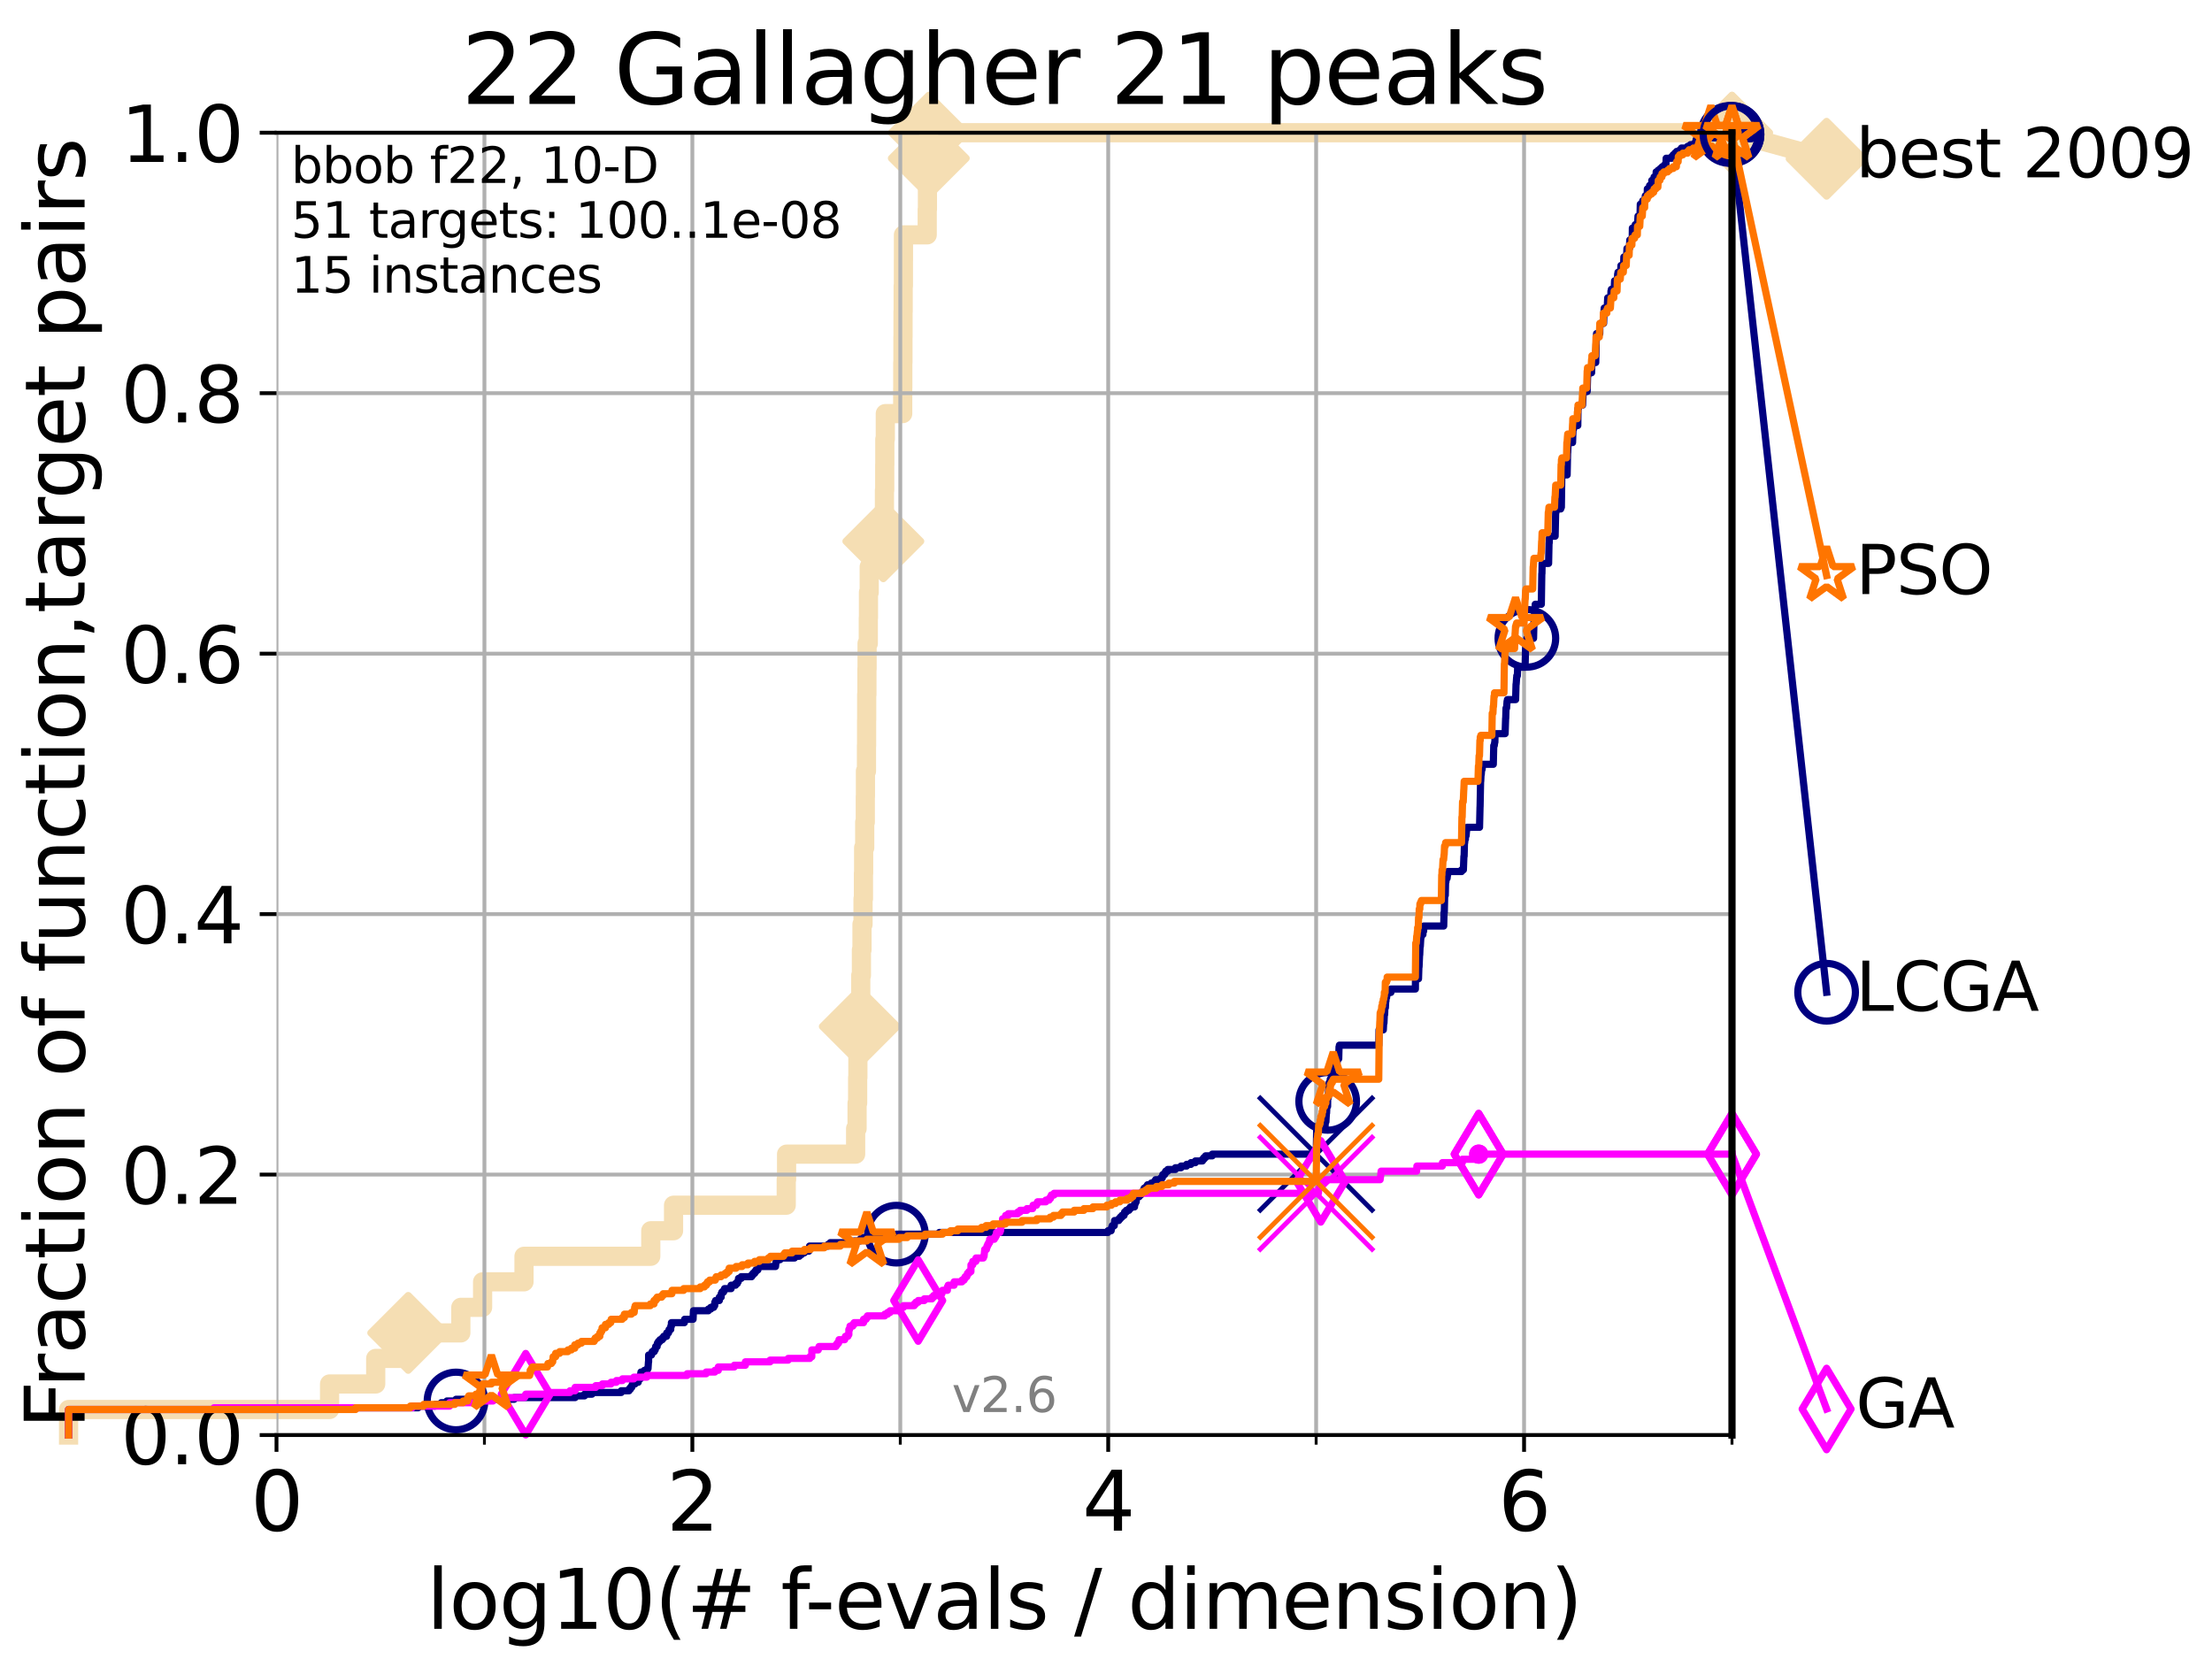 <?xml version="1.0" encoding="utf-8" standalone="no"?>
<!DOCTYPE svg PUBLIC "-//W3C//DTD SVG 1.1//EN"
  "http://www.w3.org/Graphics/SVG/1.1/DTD/svg11.dtd">
<svg xmlns:xlink="http://www.w3.org/1999/xlink" width="460.8pt" height="345.6pt" viewBox="0 0 460.8 345.6" xmlns="http://www.w3.org/2000/svg" version="1.1">
 <defs>
  <style type="text/css">*{stroke-linejoin: round; stroke-linecap: butt}</style>
 </defs>
 <g id="figure_1">
  <g id="patch_1">
   <path d="M 0 345.6 
L 460.8 345.6 
L 460.8 0 
L 0 0 
z
" style="fill: #ffffff"/>
  </g>
  <g id="axes_1">
   <g id="patch_2">
    <path d="M 57.6 298.944 
L 360.806 298.944 
L 360.806 27.648 
L 57.6 27.648 
z
" style="fill: #ffffff"/>
   </g>
   <g id="line2d_1">
    <path d="M 14.285 298.944 
L 14.285 293.624 
L 68.657 293.624 
L 68.657 288.305 
L 78.267 288.305 
L 78.267 282.985 
L 85.039 282.985 
L 85.039 277.666 
L 95.999 277.666 
L 95.999 272.346 
L 100.535 272.346 
L 100.535 267.027 
L 109.159 267.027 
L 109.159 261.707 
L 135.569 261.707 
L 135.569 256.388 
L 140.313 256.388 
L 140.313 251.068 
L 163.786 251.068 
L 163.786 245.749 
L 163.859 245.749 
L 163.859 240.429 
L 178.244 240.429 
L 178.244 235.11 
L 178.547 235.11 
L 178.547 229.79 
L 178.662 229.79 
L 178.662 224.471 
L 178.713 224.471 
L 178.713 219.151 
L 179.012 219.151 
L 179.012 213.832 
L 179.112 213.832 
L 179.112 208.512 
L 179.311 208.512 
L 179.311 203.192 
L 179.448 203.192 
L 179.448 197.873 
L 179.569 197.873 
L 179.569 192.553 
L 179.786 192.553 
L 179.786 187.234 
L 179.871 187.234 
L 179.871 181.914 
L 179.913 181.914 
L 179.913 176.595 
L 180.135 176.595 
L 180.135 171.275 
L 180.257 171.275 
L 180.257 165.956 
L 180.285 165.956 
L 180.285 160.636 
L 180.5 160.636 
L 180.5 155.317 
L 180.527 155.317 
L 180.527 149.997 
L 180.546 149.997 
L 180.546 144.678 
L 180.593 144.678 
L 180.593 139.358 
L 180.631 139.358 
L 180.631 134.039 
L 180.884 134.039 
L 180.884 128.719 
L 180.916 128.719 
L 180.916 123.4 
L 181.074 123.4 
L 181.074 118.08 
L 184.011 118.08 
L 184.011 112.76 
L 184.031 112.76 
L 184.031 107.441 
L 184.246 107.441 
L 184.246 102.121 
L 184.302 102.121 
L 184.302 96.802 
L 184.326 96.802 
L 184.326 91.482 
L 184.426 91.482 
L 184.426 86.163 
L 188.05 86.163 
L 188.05 80.843 
L 188.065 80.843 
L 188.065 75.524 
L 188.098 75.524 
L 188.098 70.204 
L 188.118 70.204 
L 188.118 64.885 
L 188.147 64.885 
L 188.147 59.565 
L 188.195 59.565 
L 188.195 54.246 
L 188.207 54.246 
L 188.207 48.926 
L 193.155 48.926 
L 193.155 43.607 
L 193.202 43.607 
L 193.202 38.287 
L 193.236 38.287 
L 193.236 32.968 
L 193.486 32.968 
L 193.486 27.648 
L 360.806 27.648 
" style="fill: none; stroke: #f5deb3; stroke-width: 4; stroke-linecap: square"/>
   </g>
   <g id="line2d_2">
    <defs>
     <path id="m9a8df8902e" d="M 0 7.778 
L 7.778 0 
L 0 -7.778 
L -7.778 0 
z
" style="stroke: #f5deb3; stroke-width: 1.5; stroke-linejoin: miter"/>
    </defs>
    <g>
     <use xlink:href="#m9a8df8902e" x="85.039" y="277.666" style="fill: #f5deb3; stroke: #f5deb3; stroke-width: 1.5; stroke-linejoin: miter"/>
     <use xlink:href="#m9a8df8902e" x="179.112" y="213.832" style="fill: #f5deb3; stroke: #f5deb3; stroke-width: 1.5; stroke-linejoin: miter"/>
     <use xlink:href="#m9a8df8902e" x="184.011" y="112.76" style="fill: #f5deb3; stroke: #f5deb3; stroke-width: 1.5; stroke-linejoin: miter"/>
     <use xlink:href="#m9a8df8902e" x="193.486" y="32.968" style="fill: #f5deb3; stroke: #f5deb3; stroke-width: 1.5; stroke-linejoin: miter"/>
     <use xlink:href="#m9a8df8902e" x="193.486" y="27.648" style="fill: #f5deb3; stroke: #f5deb3; stroke-width: 1.5; stroke-linejoin: miter"/>
     <use xlink:href="#m9a8df8902e" x="360.806" y="27.648" style="fill: #f5deb3; stroke: #f5deb3; stroke-width: 1.5; stroke-linejoin: miter"/>
    </g>
   </g>
   <g id="line2d_3">
    <path style="fill: none; stroke: #f5deb3; stroke-width: 4; stroke-linecap: square"/>
    <g/>
   </g>
   <g id="line2d_4">
    <path d="M 360.806 27.648 
L 380.515 33.074 
" style="fill: none; stroke: #f5deb3; stroke-width: 4; stroke-linecap: square"/>
    <g>
     <use xlink:href="#m9a8df8902e" x="360.806" y="27.648" style="fill: #f5deb3; stroke: #f5deb3; stroke-width: 1.5; stroke-linejoin: miter"/>
     <use xlink:href="#m9a8df8902e" x="380.515" y="33.074" style="fill: #f5deb3; stroke: #f5deb3; stroke-width: 1.5; stroke-linejoin: miter"/>
    </g>
   </g>
   <g id="matplotlib.axis_1">
    <g id="xtick_1">
     <g id="line2d_5">
      <path d="M 57.6 298.944 
L 57.6 27.648 
" clip-path="url(#p9eceb73998)" style="fill: none; stroke: #b0b0b0; stroke-width: 0.8; stroke-linecap: square"/>
     </g>
     <g id="line2d_6">
      <defs>
       <path id="m43be2f37f8" d="M 0 0 
L 0 3.5 
" style="stroke: #000000; stroke-width: 0.8"/>
      </defs>
      <g>
       <use xlink:href="#m43be2f37f8" x="57.6" y="298.944" style="stroke: #000000; stroke-width: 0.8"/>
      </g>
     </g>
     <g id="text_1">
      <!-- 0 -->
      <g transform="translate(52.192 318.861)scale(0.17 -0.17)">
       <defs>
        <path id="DejaVuSans-30" d="M 2034 4250 
Q 1547 4250 1301 3770 
Q 1056 3291 1056 2328 
Q 1056 1369 1301 889 
Q 1547 409 2034 409 
Q 2525 409 2770 889 
Q 3016 1369 3016 2328 
Q 3016 3291 2770 3770 
Q 2525 4250 2034 4250 
z
M 2034 4750 
Q 2819 4750 3233 4129 
Q 3647 3509 3647 2328 
Q 3647 1150 3233 529 
Q 2819 -91 2034 -91 
Q 1250 -91 836 529 
Q 422 1150 422 2328 
Q 422 3509 836 4129 
Q 1250 4750 2034 4750 
z
" transform="scale(0.016)"/>
       </defs>
       <use xlink:href="#DejaVuSans-30"/>
      </g>
     </g>
    </g>
    <g id="xtick_2">
     <g id="line2d_7">
      <path d="M 144.23 298.944 
L 144.23 27.648 
" clip-path="url(#p9eceb73998)" style="fill: none; stroke: #b0b0b0; stroke-width: 0.8; stroke-linecap: square"/>
     </g>
     <g id="line2d_8">
      <g>
       <use xlink:href="#m43be2f37f8" x="144.23" y="298.944" style="stroke: #000000; stroke-width: 0.8"/>
      </g>
     </g>
     <g id="text_2">
      <!-- 2 -->
      <g transform="translate(138.822 318.861)scale(0.17 -0.17)">
       <defs>
        <path id="DejaVuSans-32" d="M 1228 531 
L 3431 531 
L 3431 0 
L 469 0 
L 469 531 
Q 828 903 1448 1529 
Q 2069 2156 2228 2338 
Q 2531 2678 2651 2914 
Q 2772 3150 2772 3378 
Q 2772 3750 2511 3984 
Q 2250 4219 1831 4219 
Q 1534 4219 1204 4116 
Q 875 4013 500 3803 
L 500 4441 
Q 881 4594 1212 4672 
Q 1544 4750 1819 4750 
Q 2544 4750 2975 4387 
Q 3406 4025 3406 3419 
Q 3406 3131 3298 2873 
Q 3191 2616 2906 2266 
Q 2828 2175 2409 1742 
Q 1991 1309 1228 531 
z
" transform="scale(0.016)"/>
       </defs>
       <use xlink:href="#DejaVuSans-32"/>
      </g>
     </g>
    </g>
    <g id="xtick_3">
     <g id="line2d_9">
      <path d="M 230.861 298.944 
L 230.861 27.648 
" clip-path="url(#p9eceb73998)" style="fill: none; stroke: #b0b0b0; stroke-width: 0.8; stroke-linecap: square"/>
     </g>
     <g id="line2d_10">
      <g>
       <use xlink:href="#m43be2f37f8" x="230.861" y="298.944" style="stroke: #000000; stroke-width: 0.8"/>
      </g>
     </g>
     <g id="text_3">
      <!-- 4 -->
      <g transform="translate(225.453 318.861)scale(0.17 -0.17)">
       <defs>
        <path id="DejaVuSans-34" d="M 2419 4116 
L 825 1625 
L 2419 1625 
L 2419 4116 
z
M 2253 4666 
L 3047 4666 
L 3047 1625 
L 3713 1625 
L 3713 1100 
L 3047 1100 
L 3047 0 
L 2419 0 
L 2419 1100 
L 313 1100 
L 313 1709 
L 2253 4666 
z
" transform="scale(0.016)"/>
       </defs>
       <use xlink:href="#DejaVuSans-34"/>
      </g>
     </g>
    </g>
    <g id="xtick_4">
     <g id="line2d_11">
      <path d="M 317.491 298.944 
L 317.491 27.648 
" clip-path="url(#p9eceb73998)" style="fill: none; stroke: #b0b0b0; stroke-width: 0.8; stroke-linecap: square"/>
     </g>
     <g id="line2d_12">
      <g>
       <use xlink:href="#m43be2f37f8" x="317.491" y="298.944" style="stroke: #000000; stroke-width: 0.8"/>
      </g>
     </g>
     <g id="text_4">
      <!-- 6 -->
      <g transform="translate(312.083 318.861)scale(0.17 -0.17)">
       <defs>
        <path id="DejaVuSans-36" d="M 2113 2584 
Q 1688 2584 1439 2293 
Q 1191 2003 1191 1497 
Q 1191 994 1439 701 
Q 1688 409 2113 409 
Q 2538 409 2786 701 
Q 3034 994 3034 1497 
Q 3034 2003 2786 2293 
Q 2538 2584 2113 2584 
z
M 3366 4563 
L 3366 3988 
Q 3128 4100 2886 4159 
Q 2644 4219 2406 4219 
Q 1781 4219 1451 3797 
Q 1122 3375 1075 2522 
Q 1259 2794 1537 2939 
Q 1816 3084 2150 3084 
Q 2853 3084 3261 2657 
Q 3669 2231 3669 1497 
Q 3669 778 3244 343 
Q 2819 -91 2113 -91 
Q 1303 -91 875 529 
Q 447 1150 447 2328 
Q 447 3434 972 4092 
Q 1497 4750 2381 4750 
Q 2619 4750 2861 4703 
Q 3103 4656 3366 4563 
z
" transform="scale(0.016)"/>
       </defs>
       <use xlink:href="#DejaVuSans-36"/>
      </g>
     </g>
    </g>
    <g id="xtick_5">
     <g id="line2d_13">
      <path d="M 100.915 298.944 
L 100.915 27.648 
" clip-path="url(#p9eceb73998)" style="fill: none; stroke: #b0b0b0; stroke-width: 0.8; stroke-linecap: square"/>
     </g>
     <g id="line2d_14">
      <defs>
       <path id="m3b2befd53e" d="M 0 0 
L 0 2 
" style="stroke: #000000; stroke-width: 0.6"/>
      </defs>
      <g>
       <use xlink:href="#m3b2befd53e" x="100.915" y="298.944" style="stroke: #000000; stroke-width: 0.6"/>
      </g>
     </g>
    </g>
    <g id="xtick_6">
     <g id="line2d_15">
      <path d="M 187.546 298.944 
L 187.546 27.648 
" clip-path="url(#p9eceb73998)" style="fill: none; stroke: #b0b0b0; stroke-width: 0.8; stroke-linecap: square"/>
     </g>
     <g id="line2d_16">
      <g>
       <use xlink:href="#m3b2befd53e" x="187.546" y="298.944" style="stroke: #000000; stroke-width: 0.6"/>
      </g>
     </g>
    </g>
    <g id="xtick_7">
     <g id="line2d_17">
      <path d="M 274.176 298.944 
L 274.176 27.648 
" clip-path="url(#p9eceb73998)" style="fill: none; stroke: #b0b0b0; stroke-width: 0.8; stroke-linecap: square"/>
     </g>
     <g id="line2d_18">
      <g>
       <use xlink:href="#m3b2befd53e" x="274.176" y="298.944" style="stroke: #000000; stroke-width: 0.6"/>
      </g>
     </g>
    </g>
    <g id="xtick_8">
     <g id="line2d_19">
      <path d="M 360.806 298.944 
L 360.806 27.648 
" clip-path="url(#p9eceb73998)" style="fill: none; stroke: #b0b0b0; stroke-width: 0.8; stroke-linecap: square"/>
     </g>
     <g id="line2d_20">
      <g>
       <use xlink:href="#m3b2befd53e" x="360.806" y="298.944" style="stroke: #000000; stroke-width: 0.6"/>
      </g>
     </g>
    </g>
    <g id="text_5">
     <!-- log10(# f-evals / dimension) -->
     <g transform="translate(88.823 339.314)scale(0.17 -0.17)">
      <defs>
       <path id="DejaVuSans-6c" d="M 603 4863 
L 1178 4863 
L 1178 0 
L 603 0 
L 603 4863 
z
" transform="scale(0.016)"/>
       <path id="DejaVuSans-6f" d="M 1959 3097 
Q 1497 3097 1228 2736 
Q 959 2375 959 1747 
Q 959 1119 1226 758 
Q 1494 397 1959 397 
Q 2419 397 2687 759 
Q 2956 1122 2956 1747 
Q 2956 2369 2687 2733 
Q 2419 3097 1959 3097 
z
M 1959 3584 
Q 2709 3584 3137 3096 
Q 3566 2609 3566 1747 
Q 3566 888 3137 398 
Q 2709 -91 1959 -91 
Q 1206 -91 779 398 
Q 353 888 353 1747 
Q 353 2609 779 3096 
Q 1206 3584 1959 3584 
z
" transform="scale(0.016)"/>
       <path id="DejaVuSans-67" d="M 2906 1791 
Q 2906 2416 2648 2759 
Q 2391 3103 1925 3103 
Q 1463 3103 1205 2759 
Q 947 2416 947 1791 
Q 947 1169 1205 825 
Q 1463 481 1925 481 
Q 2391 481 2648 825 
Q 2906 1169 2906 1791 
z
M 3481 434 
Q 3481 -459 3084 -895 
Q 2688 -1331 1869 -1331 
Q 1566 -1331 1297 -1286 
Q 1028 -1241 775 -1147 
L 775 -588 
Q 1028 -725 1275 -790 
Q 1522 -856 1778 -856 
Q 2344 -856 2625 -561 
Q 2906 -266 2906 331 
L 2906 616 
Q 2728 306 2450 153 
Q 2172 0 1784 0 
Q 1141 0 747 490 
Q 353 981 353 1791 
Q 353 2603 747 3093 
Q 1141 3584 1784 3584 
Q 2172 3584 2450 3431 
Q 2728 3278 2906 2969 
L 2906 3500 
L 3481 3500 
L 3481 434 
z
" transform="scale(0.016)"/>
       <path id="DejaVuSans-31" d="M 794 531 
L 1825 531 
L 1825 4091 
L 703 3866 
L 703 4441 
L 1819 4666 
L 2450 4666 
L 2450 531 
L 3481 531 
L 3481 0 
L 794 0 
L 794 531 
z
" transform="scale(0.016)"/>
       <path id="DejaVuSans-28" d="M 1984 4856 
Q 1566 4138 1362 3434 
Q 1159 2731 1159 2009 
Q 1159 1288 1364 580 
Q 1569 -128 1984 -844 
L 1484 -844 
Q 1016 -109 783 600 
Q 550 1309 550 2009 
Q 550 2706 781 3412 
Q 1013 4119 1484 4856 
L 1984 4856 
z
" transform="scale(0.016)"/>
       <path id="DejaVuSans-23" d="M 3272 2816 
L 2363 2816 
L 2100 1772 
L 3016 1772 
L 3272 2816 
z
M 2803 4594 
L 2478 3297 
L 3391 3297 
L 3719 4594 
L 4219 4594 
L 3897 3297 
L 4872 3297 
L 4872 2816 
L 3775 2816 
L 3519 1772 
L 4513 1772 
L 4513 1294 
L 3397 1294 
L 3072 0 
L 2572 0 
L 2894 1294 
L 1978 1294 
L 1656 0 
L 1153 0 
L 1478 1294 
L 494 1294 
L 494 1772 
L 1594 1772 
L 1856 2816 
L 850 2816 
L 850 3297 
L 1978 3297 
L 2297 4594 
L 2803 4594 
z
" transform="scale(0.016)"/>
       <path id="DejaVuSans-20" transform="scale(0.016)"/>
       <path id="DejaVuSans-66" d="M 2375 4863 
L 2375 4384 
L 1825 4384 
Q 1516 4384 1395 4259 
Q 1275 4134 1275 3809 
L 1275 3500 
L 2222 3500 
L 2222 3053 
L 1275 3053 
L 1275 0 
L 697 0 
L 697 3053 
L 147 3053 
L 147 3500 
L 697 3500 
L 697 3744 
Q 697 4328 969 4595 
Q 1241 4863 1831 4863 
L 2375 4863 
z
" transform="scale(0.016)"/>
       <path id="DejaVuSans-2d" d="M 313 2009 
L 1997 2009 
L 1997 1497 
L 313 1497 
L 313 2009 
z
" transform="scale(0.016)"/>
       <path id="DejaVuSans-65" d="M 3597 1894 
L 3597 1613 
L 953 1613 
Q 991 1019 1311 708 
Q 1631 397 2203 397 
Q 2534 397 2845 478 
Q 3156 559 3463 722 
L 3463 178 
Q 3153 47 2828 -22 
Q 2503 -91 2169 -91 
Q 1331 -91 842 396 
Q 353 884 353 1716 
Q 353 2575 817 3079 
Q 1281 3584 2069 3584 
Q 2775 3584 3186 3129 
Q 3597 2675 3597 1894 
z
M 3022 2063 
Q 3016 2534 2758 2815 
Q 2500 3097 2075 3097 
Q 1594 3097 1305 2825 
Q 1016 2553 972 2059 
L 3022 2063 
z
" transform="scale(0.016)"/>
       <path id="DejaVuSans-76" d="M 191 3500 
L 800 3500 
L 1894 563 
L 2988 3500 
L 3597 3500 
L 2284 0 
L 1503 0 
L 191 3500 
z
" transform="scale(0.016)"/>
       <path id="DejaVuSans-61" d="M 2194 1759 
Q 1497 1759 1228 1600 
Q 959 1441 959 1056 
Q 959 750 1161 570 
Q 1363 391 1709 391 
Q 2188 391 2477 730 
Q 2766 1069 2766 1631 
L 2766 1759 
L 2194 1759 
z
M 3341 1997 
L 3341 0 
L 2766 0 
L 2766 531 
Q 2569 213 2275 61 
Q 1981 -91 1556 -91 
Q 1019 -91 701 211 
Q 384 513 384 1019 
Q 384 1609 779 1909 
Q 1175 2209 1959 2209 
L 2766 2209 
L 2766 2266 
Q 2766 2663 2505 2880 
Q 2244 3097 1772 3097 
Q 1472 3097 1187 3025 
Q 903 2953 641 2809 
L 641 3341 
Q 956 3463 1253 3523 
Q 1550 3584 1831 3584 
Q 2591 3584 2966 3190 
Q 3341 2797 3341 1997 
z
" transform="scale(0.016)"/>
       <path id="DejaVuSans-73" d="M 2834 3397 
L 2834 2853 
Q 2591 2978 2328 3040 
Q 2066 3103 1784 3103 
Q 1356 3103 1142 2972 
Q 928 2841 928 2578 
Q 928 2378 1081 2264 
Q 1234 2150 1697 2047 
L 1894 2003 
Q 2506 1872 2764 1633 
Q 3022 1394 3022 966 
Q 3022 478 2636 193 
Q 2250 -91 1575 -91 
Q 1294 -91 989 -36 
Q 684 19 347 128 
L 347 722 
Q 666 556 975 473 
Q 1284 391 1588 391 
Q 1994 391 2212 530 
Q 2431 669 2431 922 
Q 2431 1156 2273 1281 
Q 2116 1406 1581 1522 
L 1381 1569 
Q 847 1681 609 1914 
Q 372 2147 372 2553 
Q 372 3047 722 3315 
Q 1072 3584 1716 3584 
Q 2034 3584 2315 3537 
Q 2597 3491 2834 3397 
z
" transform="scale(0.016)"/>
       <path id="DejaVuSans-2f" d="M 1625 4666 
L 2156 4666 
L 531 -594 
L 0 -594 
L 1625 4666 
z
" transform="scale(0.016)"/>
       <path id="DejaVuSans-64" d="M 2906 2969 
L 2906 4863 
L 3481 4863 
L 3481 0 
L 2906 0 
L 2906 525 
Q 2725 213 2448 61 
Q 2172 -91 1784 -91 
Q 1150 -91 751 415 
Q 353 922 353 1747 
Q 353 2572 751 3078 
Q 1150 3584 1784 3584 
Q 2172 3584 2448 3432 
Q 2725 3281 2906 2969 
z
M 947 1747 
Q 947 1113 1208 752 
Q 1469 391 1925 391 
Q 2381 391 2643 752 
Q 2906 1113 2906 1747 
Q 2906 2381 2643 2742 
Q 2381 3103 1925 3103 
Q 1469 3103 1208 2742 
Q 947 2381 947 1747 
z
" transform="scale(0.016)"/>
       <path id="DejaVuSans-69" d="M 603 3500 
L 1178 3500 
L 1178 0 
L 603 0 
L 603 3500 
z
M 603 4863 
L 1178 4863 
L 1178 4134 
L 603 4134 
L 603 4863 
z
" transform="scale(0.016)"/>
       <path id="DejaVuSans-6d" d="M 3328 2828 
Q 3544 3216 3844 3400 
Q 4144 3584 4550 3584 
Q 5097 3584 5394 3201 
Q 5691 2819 5691 2113 
L 5691 0 
L 5113 0 
L 5113 2094 
Q 5113 2597 4934 2840 
Q 4756 3084 4391 3084 
Q 3944 3084 3684 2787 
Q 3425 2491 3425 1978 
L 3425 0 
L 2847 0 
L 2847 2094 
Q 2847 2600 2669 2842 
Q 2491 3084 2119 3084 
Q 1678 3084 1418 2786 
Q 1159 2488 1159 1978 
L 1159 0 
L 581 0 
L 581 3500 
L 1159 3500 
L 1159 2956 
Q 1356 3278 1631 3431 
Q 1906 3584 2284 3584 
Q 2666 3584 2933 3390 
Q 3200 3197 3328 2828 
z
" transform="scale(0.016)"/>
       <path id="DejaVuSans-6e" d="M 3513 2113 
L 3513 0 
L 2938 0 
L 2938 2094 
Q 2938 2591 2744 2837 
Q 2550 3084 2163 3084 
Q 1697 3084 1428 2787 
Q 1159 2491 1159 1978 
L 1159 0 
L 581 0 
L 581 3500 
L 1159 3500 
L 1159 2956 
Q 1366 3272 1645 3428 
Q 1925 3584 2291 3584 
Q 2894 3584 3203 3211 
Q 3513 2838 3513 2113 
z
" transform="scale(0.016)"/>
       <path id="DejaVuSans-29" d="M 513 4856 
L 1013 4856 
Q 1481 4119 1714 3412 
Q 1947 2706 1947 2009 
Q 1947 1309 1714 600 
Q 1481 -109 1013 -844 
L 513 -844 
Q 928 -128 1133 580 
Q 1338 1288 1338 2009 
Q 1338 2731 1133 3434 
Q 928 4138 513 4856 
z
" transform="scale(0.016)"/>
      </defs>
      <use xlink:href="#DejaVuSans-6c"/>
      <use xlink:href="#DejaVuSans-6f" x="27.783"/>
      <use xlink:href="#DejaVuSans-67" x="88.965"/>
      <use xlink:href="#DejaVuSans-31" x="152.441"/>
      <use xlink:href="#DejaVuSans-30" x="216.064"/>
      <use xlink:href="#DejaVuSans-28" x="279.688"/>
      <use xlink:href="#DejaVuSans-23" x="318.701"/>
      <use xlink:href="#DejaVuSans-20" x="402.49"/>
      <use xlink:href="#DejaVuSans-66" x="434.277"/>
      <use xlink:href="#DejaVuSans-2d" x="463.982"/>
      <use xlink:href="#DejaVuSans-65" x="500.066"/>
      <use xlink:href="#DejaVuSans-76" x="561.59"/>
      <use xlink:href="#DejaVuSans-61" x="620.77"/>
      <use xlink:href="#DejaVuSans-6c" x="682.049"/>
      <use xlink:href="#DejaVuSans-73" x="709.832"/>
      <use xlink:href="#DejaVuSans-20" x="761.932"/>
      <use xlink:href="#DejaVuSans-2f" x="793.719"/>
      <use xlink:href="#DejaVuSans-20" x="827.41"/>
      <use xlink:href="#DejaVuSans-64" x="859.197"/>
      <use xlink:href="#DejaVuSans-69" x="922.674"/>
      <use xlink:href="#DejaVuSans-6d" x="950.457"/>
      <use xlink:href="#DejaVuSans-65" x="1047.869"/>
      <use xlink:href="#DejaVuSans-6e" x="1109.393"/>
      <use xlink:href="#DejaVuSans-73" x="1172.771"/>
      <use xlink:href="#DejaVuSans-69" x="1224.871"/>
      <use xlink:href="#DejaVuSans-6f" x="1252.654"/>
      <use xlink:href="#DejaVuSans-6e" x="1313.836"/>
      <use xlink:href="#DejaVuSans-29" x="1377.215"/>
     </g>
    </g>
   </g>
   <g id="matplotlib.axis_2">
    <g id="ytick_1">
     <g id="line2d_21">
      <path d="M 57.6 298.944 
L 360.806 298.944 
" clip-path="url(#p9eceb73998)" style="fill: none; stroke: #b0b0b0; stroke-width: 0.8; stroke-linecap: square"/>
     </g>
     <g id="line2d_22">
      <defs>
       <path id="m5e86249e36" d="M 0 0 
L -3.5 0 
" style="stroke: #000000; stroke-width: 0.8"/>
      </defs>
      <g>
       <use xlink:href="#m5e86249e36" x="57.6" y="298.944" style="stroke: #000000; stroke-width: 0.8"/>
      </g>
     </g>
     <g id="text_6">
      <!-- 0.0 -->
      <g transform="translate(25.155 305.023)scale(0.16 -0.16)">
       <defs>
        <path id="DejaVuSans-2e" d="M 684 794 
L 1344 794 
L 1344 0 
L 684 0 
L 684 794 
z
" transform="scale(0.016)"/>
       </defs>
       <use xlink:href="#DejaVuSans-30"/>
       <use xlink:href="#DejaVuSans-2e" x="63.623"/>
       <use xlink:href="#DejaVuSans-30" x="95.41"/>
      </g>
     </g>
    </g>
    <g id="ytick_2">
     <g id="line2d_23">
      <path d="M 57.6 244.685 
L 360.806 244.685 
" clip-path="url(#p9eceb73998)" style="fill: none; stroke: #b0b0b0; stroke-width: 0.8; stroke-linecap: square"/>
     </g>
     <g id="line2d_24">
      <g>
       <use xlink:href="#m5e86249e36" x="57.6" y="244.685" style="stroke: #000000; stroke-width: 0.8"/>
      </g>
     </g>
     <g id="text_7">
      <!-- 0.2 -->
      <g transform="translate(25.155 250.764)scale(0.16 -0.16)">
       <use xlink:href="#DejaVuSans-30"/>
       <use xlink:href="#DejaVuSans-2e" x="63.623"/>
       <use xlink:href="#DejaVuSans-32" x="95.41"/>
      </g>
     </g>
    </g>
    <g id="ytick_3">
     <g id="line2d_25">
      <path d="M 57.6 190.426 
L 360.806 190.426 
" clip-path="url(#p9eceb73998)" style="fill: none; stroke: #b0b0b0; stroke-width: 0.8; stroke-linecap: square"/>
     </g>
     <g id="line2d_26">
      <g>
       <use xlink:href="#m5e86249e36" x="57.6" y="190.426" style="stroke: #000000; stroke-width: 0.8"/>
      </g>
     </g>
     <g id="text_8">
      <!-- 0.4 -->
      <g transform="translate(25.155 196.504)scale(0.16 -0.16)">
       <use xlink:href="#DejaVuSans-30"/>
       <use xlink:href="#DejaVuSans-2e" x="63.623"/>
       <use xlink:href="#DejaVuSans-34" x="95.41"/>
      </g>
     </g>
    </g>
    <g id="ytick_4">
     <g id="line2d_27">
      <path d="M 57.6 136.166 
L 360.806 136.166 
" clip-path="url(#p9eceb73998)" style="fill: none; stroke: #b0b0b0; stroke-width: 0.8; stroke-linecap: square"/>
     </g>
     <g id="line2d_28">
      <g>
       <use xlink:href="#m5e86249e36" x="57.6" y="136.166" style="stroke: #000000; stroke-width: 0.8"/>
      </g>
     </g>
     <g id="text_9">
      <!-- 0.6 -->
      <g transform="translate(25.155 142.245)scale(0.16 -0.16)">
       <use xlink:href="#DejaVuSans-30"/>
       <use xlink:href="#DejaVuSans-2e" x="63.623"/>
       <use xlink:href="#DejaVuSans-36" x="95.41"/>
      </g>
     </g>
    </g>
    <g id="ytick_5">
     <g id="line2d_29">
      <path d="M 57.6 81.907 
L 360.806 81.907 
" clip-path="url(#p9eceb73998)" style="fill: none; stroke: #b0b0b0; stroke-width: 0.8; stroke-linecap: square"/>
     </g>
     <g id="line2d_30">
      <g>
       <use xlink:href="#m5e86249e36" x="57.6" y="81.907" style="stroke: #000000; stroke-width: 0.8"/>
      </g>
     </g>
     <g id="text_10">
      <!-- 0.8 -->
      <g transform="translate(25.155 87.986)scale(0.16 -0.16)">
       <defs>
        <path id="DejaVuSans-38" d="M 2034 2216 
Q 1584 2216 1326 1975 
Q 1069 1734 1069 1313 
Q 1069 891 1326 650 
Q 1584 409 2034 409 
Q 2484 409 2743 651 
Q 3003 894 3003 1313 
Q 3003 1734 2745 1975 
Q 2488 2216 2034 2216 
z
M 1403 2484 
Q 997 2584 770 2862 
Q 544 3141 544 3541 
Q 544 4100 942 4425 
Q 1341 4750 2034 4750 
Q 2731 4750 3128 4425 
Q 3525 4100 3525 3541 
Q 3525 3141 3298 2862 
Q 3072 2584 2669 2484 
Q 3125 2378 3379 2068 
Q 3634 1759 3634 1313 
Q 3634 634 3220 271 
Q 2806 -91 2034 -91 
Q 1263 -91 848 271 
Q 434 634 434 1313 
Q 434 1759 690 2068 
Q 947 2378 1403 2484 
z
M 1172 3481 
Q 1172 3119 1398 2916 
Q 1625 2713 2034 2713 
Q 2441 2713 2670 2916 
Q 2900 3119 2900 3481 
Q 2900 3844 2670 4047 
Q 2441 4250 2034 4250 
Q 1625 4250 1398 4047 
Q 1172 3844 1172 3481 
z
" transform="scale(0.016)"/>
       </defs>
       <use xlink:href="#DejaVuSans-30"/>
       <use xlink:href="#DejaVuSans-2e" x="63.623"/>
       <use xlink:href="#DejaVuSans-38" x="95.41"/>
      </g>
     </g>
    </g>
    <g id="ytick_6">
     <g id="line2d_31">
      <path d="M 57.6 27.648 
L 360.806 27.648 
" clip-path="url(#p9eceb73998)" style="fill: none; stroke: #b0b0b0; stroke-width: 0.8; stroke-linecap: square"/>
     </g>
     <g id="line2d_32">
      <g>
       <use xlink:href="#m5e86249e36" x="57.6" y="27.648" style="stroke: #000000; stroke-width: 0.8"/>
      </g>
     </g>
     <g id="text_11">
      <!-- 1.0 -->
      <g transform="translate(25.155 33.727)scale(0.16 -0.16)">
       <use xlink:href="#DejaVuSans-31"/>
       <use xlink:href="#DejaVuSans-2e" x="63.623"/>
       <use xlink:href="#DejaVuSans-30" x="95.41"/>
      </g>
     </g>
    </g>
    <g id="text_12">
     <!-- Fraction of function,target pairs -->
     <g transform="translate(17.62 297.681)rotate(-90)scale(0.17 -0.17)">
      <defs>
       <path id="DejaVuSans-46" d="M 628 4666 
L 3309 4666 
L 3309 4134 
L 1259 4134 
L 1259 2759 
L 3109 2759 
L 3109 2228 
L 1259 2228 
L 1259 0 
L 628 0 
L 628 4666 
z
" transform="scale(0.016)"/>
       <path id="DejaVuSans-72" d="M 2631 2963 
Q 2534 3019 2420 3045 
Q 2306 3072 2169 3072 
Q 1681 3072 1420 2755 
Q 1159 2438 1159 1844 
L 1159 0 
L 581 0 
L 581 3500 
L 1159 3500 
L 1159 2956 
Q 1341 3275 1631 3429 
Q 1922 3584 2338 3584 
Q 2397 3584 2469 3576 
Q 2541 3569 2628 3553 
L 2631 2963 
z
" transform="scale(0.016)"/>
       <path id="DejaVuSans-63" d="M 3122 3366 
L 3122 2828 
Q 2878 2963 2633 3030 
Q 2388 3097 2138 3097 
Q 1578 3097 1268 2742 
Q 959 2388 959 1747 
Q 959 1106 1268 751 
Q 1578 397 2138 397 
Q 2388 397 2633 464 
Q 2878 531 3122 666 
L 3122 134 
Q 2881 22 2623 -34 
Q 2366 -91 2075 -91 
Q 1284 -91 818 406 
Q 353 903 353 1747 
Q 353 2603 823 3093 
Q 1294 3584 2113 3584 
Q 2378 3584 2631 3529 
Q 2884 3475 3122 3366 
z
" transform="scale(0.016)"/>
       <path id="DejaVuSans-74" d="M 1172 4494 
L 1172 3500 
L 2356 3500 
L 2356 3053 
L 1172 3053 
L 1172 1153 
Q 1172 725 1289 603 
Q 1406 481 1766 481 
L 2356 481 
L 2356 0 
L 1766 0 
Q 1100 0 847 248 
Q 594 497 594 1153 
L 594 3053 
L 172 3053 
L 172 3500 
L 594 3500 
L 594 4494 
L 1172 4494 
z
" transform="scale(0.016)"/>
       <path id="DejaVuSans-75" d="M 544 1381 
L 544 3500 
L 1119 3500 
L 1119 1403 
Q 1119 906 1312 657 
Q 1506 409 1894 409 
Q 2359 409 2629 706 
Q 2900 1003 2900 1516 
L 2900 3500 
L 3475 3500 
L 3475 0 
L 2900 0 
L 2900 538 
Q 2691 219 2414 64 
Q 2138 -91 1772 -91 
Q 1169 -91 856 284 
Q 544 659 544 1381 
z
M 1991 3584 
L 1991 3584 
z
" transform="scale(0.016)"/>
       <path id="DejaVuSans-2c" d="M 750 794 
L 1409 794 
L 1409 256 
L 897 -744 
L 494 -744 
L 750 256 
L 750 794 
z
" transform="scale(0.016)"/>
       <path id="DejaVuSans-70" d="M 1159 525 
L 1159 -1331 
L 581 -1331 
L 581 3500 
L 1159 3500 
L 1159 2969 
Q 1341 3281 1617 3432 
Q 1894 3584 2278 3584 
Q 2916 3584 3314 3078 
Q 3713 2572 3713 1747 
Q 3713 922 3314 415 
Q 2916 -91 2278 -91 
Q 1894 -91 1617 61 
Q 1341 213 1159 525 
z
M 3116 1747 
Q 3116 2381 2855 2742 
Q 2594 3103 2138 3103 
Q 1681 3103 1420 2742 
Q 1159 2381 1159 1747 
Q 1159 1113 1420 752 
Q 1681 391 2138 391 
Q 2594 391 2855 752 
Q 3116 1113 3116 1747 
z
" transform="scale(0.016)"/>
      </defs>
      <use xlink:href="#DejaVuSans-46"/>
      <use xlink:href="#DejaVuSans-72" x="50.27"/>
      <use xlink:href="#DejaVuSans-61" x="91.383"/>
      <use xlink:href="#DejaVuSans-63" x="152.662"/>
      <use xlink:href="#DejaVuSans-74" x="207.643"/>
      <use xlink:href="#DejaVuSans-69" x="246.852"/>
      <use xlink:href="#DejaVuSans-6f" x="274.635"/>
      <use xlink:href="#DejaVuSans-6e" x="335.816"/>
      <use xlink:href="#DejaVuSans-20" x="399.195"/>
      <use xlink:href="#DejaVuSans-6f" x="430.982"/>
      <use xlink:href="#DejaVuSans-66" x="492.164"/>
      <use xlink:href="#DejaVuSans-20" x="527.369"/>
      <use xlink:href="#DejaVuSans-66" x="559.156"/>
      <use xlink:href="#DejaVuSans-75" x="594.361"/>
      <use xlink:href="#DejaVuSans-6e" x="657.74"/>
      <use xlink:href="#DejaVuSans-63" x="721.119"/>
      <use xlink:href="#DejaVuSans-74" x="776.1"/>
      <use xlink:href="#DejaVuSans-69" x="815.309"/>
      <use xlink:href="#DejaVuSans-6f" x="843.092"/>
      <use xlink:href="#DejaVuSans-6e" x="904.273"/>
      <use xlink:href="#DejaVuSans-2c" x="967.652"/>
      <use xlink:href="#DejaVuSans-74" x="999.439"/>
      <use xlink:href="#DejaVuSans-61" x="1038.648"/>
      <use xlink:href="#DejaVuSans-72" x="1099.928"/>
      <use xlink:href="#DejaVuSans-67" x="1139.291"/>
      <use xlink:href="#DejaVuSans-65" x="1202.768"/>
      <use xlink:href="#DejaVuSans-74" x="1264.291"/>
      <use xlink:href="#DejaVuSans-20" x="1303.5"/>
      <use xlink:href="#DejaVuSans-70" x="1335.287"/>
      <use xlink:href="#DejaVuSans-61" x="1398.764"/>
      <use xlink:href="#DejaVuSans-69" x="1460.043"/>
      <use xlink:href="#DejaVuSans-72" x="1487.826"/>
      <use xlink:href="#DejaVuSans-73" x="1528.939"/>
     </g>
    </g>
   </g>
   <g id="line2d_33">
    <defs>
     <path id="m701c070e3f" d="M 0 1.5 
C 0.398 1.5 0.779 1.342 1.061 1.061 
C 1.342 0.779 1.5 0.398 1.5 0 
C 1.5 -0.398 1.342 -0.779 1.061 -1.061 
C 0.779 -1.342 0.398 -1.5 0 -1.5 
C -0.398 -1.5 -0.779 -1.342 -1.061 -1.061 
C -1.342 -0.779 -1.5 -0.398 -1.5 0 
C -1.5 0.398 -1.342 0.779 -1.061 1.061 
C -0.779 1.342 -0.398 1.5 0 1.5 
z
" style="stroke: #f5deb3"/>
    </defs>
    <g>
     <use xlink:href="#m701c070e3f" x="193.486" y="27.648" style="fill: #f5deb3; stroke: #f5deb3"/>
     <use xlink:href="#m701c070e3f" x="193.486" y="27.648" style="fill: #f5deb3; stroke: #f5deb3"/>
    </g>
   </g>
   <g id="line2d_34">
    <defs>
     <path id="mc4ba22f471" d="M 0 1.5 
C 0.398 1.5 0.779 1.342 1.061 1.061 
C 1.342 0.779 1.5 0.398 1.5 0 
C 1.5 -0.398 1.342 -0.779 1.061 -1.061 
C 0.779 -1.342 0.398 -1.5 0 -1.5 
C -0.398 -1.5 -0.779 -1.342 -1.061 -1.061 
C -1.342 -0.779 -1.5 -0.398 -1.5 0 
C -1.5 0.398 -1.342 0.779 -1.061 1.061 
C -0.779 1.342 -0.398 1.5 0 1.5 
z
" style="stroke: #000080"/>
    </defs>
    <g>
     <use xlink:href="#mc4ba22f471" x="364.565" y="27.648" style="fill: #000080; stroke: #000080"/>
     <use xlink:href="#mc4ba22f471" x="364.565" y="27.648" style="fill: #000080; stroke: #000080"/>
    </g>
   </g>
   <g id="line2d_35">
    <path d="M 14.285 298.944 
L 14.285 293.624 
L 57.6 293.624 
L 57.6 293.27 
L 87.108 293.27 
L 87.108 292.915 
L 90.668 292.915 
L 90.668 292.561 
L 91.923 292.561 
L 91.923 292.206 
L 93.099 292.206 
L 93.099 291.851 
L 94.995 291.851 
L 94.995 291.497 
L 107.11 291.497 
L 107.11 291.142 
L 119.808 291.142 
L 119.808 290.787 
L 121.769 290.787 
L 121.769 290.433 
L 123.318 290.433 
L 123.318 290.078 
L 129.417 290.078 
L 129.417 289.723 
L 131.04 289.723 
L 131.04 289.369 
L 131.341 289.369 
L 131.341 289.014 
L 131.601 289.014 
L 131.601 288.66 
L 131.747 288.66 
L 131.747 288.305 
L 132.287 288.305 
L 132.287 287.95 
L 132.95 287.95 
L 132.984 287.241 
L 133.39 287.241 
L 133.457 286.177 
L 133.524 286.177 
L 133.524 285.822 
L 134.241 285.822 
L 134.241 285.468 
L 134.808 285.468 
L 134.808 285.113 
L 134.993 285.113 
L 135.085 283.695 
L 135.116 283.695 
L 135.116 282.276 
L 135.717 282.276 
L 135.717 281.922 
L 135.864 281.922 
L 135.864 281.567 
L 136.3 281.567 
L 136.3 281.212 
L 136.499 281.212 
L 136.584 280.503 
L 136.892 280.503 
L 136.948 279.794 
L 137.168 279.794 
L 137.168 279.439 
L 137.494 279.439 
L 137.494 279.084 
L 137.972 279.084 
L 137.972 278.73 
L 138.259 278.73 
L 138.259 278.375 
L 138.869 278.375 
L 138.894 277.666 
L 139.265 277.666 
L 139.265 277.311 
L 139.387 277.311 
L 139.387 276.957 
L 139.725 276.957 
L 139.748 276.247 
L 139.867 276.247 
L 139.867 275.538 
L 142.559 275.538 
L 142.621 274.829 
L 144.38 274.829 
L 144.455 273.056 
L 147.566 273.056 
L 147.566 272.701 
L 148.063 272.701 
L 148.063 272.346 
L 148.682 272.346 
L 148.682 271.992 
L 148.889 271.992 
L 148.904 271.282 
L 149.064 271.282 
L 149.064 270.928 
L 149.848 270.928 
L 149.848 270.219 
L 150.235 270.219 
L 150.235 269.509 
L 150.384 269.509 
L 150.384 269.155 
L 150.747 269.155 
L 150.747 268.8 
L 150.932 268.8 
L 150.932 268.445 
L 152.304 268.445 
L 152.304 267.736 
L 153.224 267.736 
L 153.224 267.381 
L 153.594 267.381 
L 153.594 267.027 
L 153.776 267.027 
L 153.844 266.318 
L 154.4 266.318 
L 154.4 265.963 
L 156.57 265.963 
L 156.57 265.608 
L 156.851 265.608 
L 156.851 265.254 
L 157.222 265.254 
L 157.222 264.899 
L 157.475 264.899 
L 157.475 264.544 
L 157.88 264.544 
L 157.935 263.835 
L 161.557 263.835 
L 161.662 262.771 
L 161.84 262.771 
L 161.84 262.417 
L 162.499 262.417 
L 162.499 262.062 
L 165.52 262.062 
L 165.52 261.707 
L 166.512 261.707 
L 166.512 261.353 
L 166.962 261.353 
L 166.962 260.998 
L 167.559 260.998 
L 167.559 260.643 
L 168.504 260.643 
L 168.571 259.934 
L 168.648 259.934 
L 168.648 259.579 
L 172.512 259.579 
L 172.512 259.225 
L 172.958 259.225 
L 172.958 258.87 
L 177.917 258.87 
L 177.917 258.516 
L 179.171 258.516 
L 179.171 258.161 
L 179.494 258.161 
L 179.494 257.806 
L 180.892 257.806 
L 180.892 257.452 
L 186.735 257.452 
L 186.735 257.097 
L 195.696 257.097 
L 195.696 256.742 
L 230.811 256.742 
L 230.811 256.388 
L 231.469 256.388 
L 231.573 255.678 
L 231.709 255.678 
L 231.709 255.324 
L 232.122 255.324 
L 232.186 254.26 
L 233.064 254.26 
L 233.064 253.905 
L 233.371 253.905 
L 233.371 253.551 
L 233.717 253.551 
L 233.717 253.196 
L 234.162 253.196 
L 234.267 252.487 
L 234.626 252.487 
L 234.626 252.132 
L 235.184 252.132 
L 235.184 251.778 
L 235.489 251.778 
L 235.489 251.423 
L 236.339 251.423 
L 236.371 250.714 
L 236.528 250.714 
L 236.528 250.359 
L 236.697 250.359 
L 236.717 249.295 
L 237.304 249.295 
L 237.304 248.94 
L 237.66 248.94 
L 237.66 248.586 
L 237.932 248.586 
L 237.932 248.231 
L 238.267 248.231 
L 238.341 247.522 
L 238.799 247.522 
L 238.799 247.167 
L 239.042 247.167 
L 239.042 246.813 
L 239.824 246.813 
L 239.824 246.458 
L 240.472 246.458 
L 240.472 246.103 
L 240.733 246.103 
L 240.733 245.749 
L 241.804 245.749 
L 241.804 245.394 
L 242.122 245.394 
L 242.227 244.685 
L 242.625 244.685 
L 242.625 244.33 
L 242.835 244.33 
L 242.835 243.976 
L 243.274 243.976 
L 243.274 243.621 
L 244.859 243.621 
L 244.859 243.266 
L 246.023 243.266 
L 246.023 242.912 
L 247.194 242.912 
L 247.194 242.557 
L 248.092 242.557 
L 248.092 242.202 
L 249.023 242.202 
L 249.023 241.848 
L 250.503 241.848 
L 250.503 241.493 
L 250.792 241.493 
L 250.792 241.138 
L 251.141 241.138 
L 251.141 240.784 
L 252.534 240.784 
L 252.534 240.429 
L 274.195 240.429 
L 274.298 234.755 
L 276.035 234.755 
L 276.093 233.691 
L 276.211 233.691 
L 276.305 231.918 
L 276.344 231.918 
L 276.406 230.499 
L 276.561 230.499 
L 276.583 228.726 
L 276.699 228.726 
L 276.786 226.598 
L 276.846 226.598 
L 276.878 225.534 
L 277.076 225.534 
L 277.114 224.825 
L 277.321 224.825 
L 277.321 224.471 
L 277.432 224.471 
L 277.503 223.407 
L 277.769 223.407 
L 277.769 222.697 
L 277.977 222.697 
L 277.977 221.634 
L 278.196 221.634 
L 278.196 221.279 
L 278.562 221.279 
L 278.562 220.57 
L 278.88 220.57 
L 278.944 218.087 
L 279.023 218.087 
L 279.023 217.733 
L 287.225 217.733 
L 287.276 214.541 
L 288.168 214.541 
L 288.244 213.122 
L 288.304 213.122 
L 288.381 211.349 
L 288.445 211.349 
L 288.495 209.931 
L 288.597 209.931 
L 288.672 208.512 
L 288.721 208.512 
L 288.741 207.803 
L 288.862 207.803 
L 288.862 207.093 
L 289.097 207.093 
L 289.097 206.739 
L 289.75 206.739 
L 289.75 206.03 
L 294.853 206.03 
L 294.866 203.902 
L 295.501 203.902 
L 295.58 201.419 
L 295.616 201.419 
L 295.722 198.937 
L 295.75 198.937 
L 295.826 197.164 
L 295.874 197.164 
L 295.979 195.39 
L 296.018 195.39 
L 296.118 194.681 
L 296.421 194.681 
L 296.421 193.972 
L 296.57 193.972 
L 296.601 192.908 
L 300.752 192.908 
L 300.82 190.071 
L 300.873 190.071 
L 300.958 186.525 
L 301.077 186.525 
L 301.143 183.688 
L 301.219 183.688 
L 301.219 182.978 
L 301.451 182.978 
L 301.545 182.269 
L 301.564 182.269 
L 301.588 181.56 
L 304.466 181.56 
L 304.466 181.205 
L 304.85 181.205 
L 304.959 178.368 
L 305.004 178.368 
L 305.077 175.531 
L 305.124 175.531 
L 305.142 174.822 
L 305.276 174.822 
L 305.276 174.112 
L 305.415 174.112 
L 305.507 173.048 
L 305.526 173.048 
L 305.607 172.339 
L 308.215 172.339 
L 308.318 168.084 
L 308.327 168.084 
L 308.435 162.764 
L 308.459 162.764 
L 308.53 161.346 
L 308.571 161.346 
L 308.649 160.282 
L 308.752 160.282 
L 308.849 159.218 
L 311.081 159.218 
L 311.176 155.317 
L 311.283 155.317 
L 311.374 154.607 
L 311.411 154.607 
L 311.442 153.189 
L 311.53 153.189 
L 311.53 152.834 
L 313.543 152.834 
L 313.649 149.643 
L 313.668 149.643 
L 313.733 147.515 
L 313.846 147.515 
L 313.95 146.096 
L 314.023 146.096 
L 314.023 145.742 
L 315.731 145.742 
L 315.818 142.55 
L 315.843 142.55 
L 315.944 141.131 
L 315.971 141.131 
L 315.971 140.777 
L 316.094 140.777 
L 316.159 139.003 
L 317.702 139.003 
L 317.802 135.102 
L 317.825 135.102 
L 317.843 133.684 
L 317.979 133.684 
L 318.077 132.975 
L 319.467 132.975 
L 319.567 129.074 
L 319.594 129.074 
L 319.687 127.655 
L 319.728 127.655 
L 319.818 125.882 
L 321.088 125.882 
L 321.184 119.499 
L 321.212 119.499 
L 321.248 117.371 
L 322.603 117.371 
L 322.69 113.115 
L 322.729 113.115 
L 322.768 112.051 
L 322.847 112.051 
L 322.847 111.697 
L 323.964 111.697 
L 324.073 106.732 
L 324.138 106.732 
L 324.154 106.022 
L 325.123 106.022 
L 325.123 105.668 
L 325.261 105.668 
L 325.352 99.284 
L 325.484 99.284 
L 325.484 98.93 
L 326.464 98.93 
L 326.559 94.319 
L 326.579 94.319 
L 326.664 92.192 
L 327.591 92.192 
L 327.686 89.355 
L 327.82 89.355 
L 327.82 88.645 
L 328.682 88.645 
L 328.734 85.099 
L 328.808 85.099 
L 328.876 84.39 
L 329.68 84.39 
L 329.786 82.262 
L 329.811 82.262 
L 329.876 81.553 
L 330.636 81.553 
L 330.727 78.361 
L 330.776 78.361 
L 330.805 77.652 
L 331.555 77.652 
L 331.621 75.878 
L 331.705 75.878 
L 331.705 75.524 
L 332.421 75.524 
L 332.526 70.914 
L 332.547 70.914 
L 332.592 69.495 
L 333.262 69.495 
L 333.281 67.722 
L 333.398 67.722 
L 333.398 67.367 
L 334.06 67.367 
L 334.155 64.53 
L 334.189 64.53 
L 334.189 64.175 
L 334.809 64.175 
L 334.915 62.048 
L 335.557 62.048 
L 335.597 60.629 
L 335.677 60.629 
L 335.677 60.274 
L 336.269 60.274 
L 336.349 58.501 
L 336.944 58.501 
L 336.989 57.083 
L 337.056 57.083 
L 337.056 56.728 
L 337.608 56.728 
L 337.674 55.31 
L 338.228 55.31 
L 338.279 53.536 
L 338.847 53.536 
L 338.926 51.763 
L 339.442 51.763 
L 339.511 49.99 
L 340.019 49.99 
L 340.054 47.508 
L 340.615 47.508 
L 340.65 46.798 
L 341.126 46.798 
L 341.227 45.025 
L 341.647 45.025 
L 341.704 42.543 
L 342.157 42.543 
L 342.201 41.833 
L 342.662 41.833 
L 342.75 40.77 
L 343.149 40.77 
L 343.171 39.351 
L 343.632 39.351 
L 343.639 38.642 
L 344.092 38.642 
L 344.102 37.578 
L 344.567 37.578 
L 344.571 36.869 
L 344.988 36.869 
L 345.013 35.805 
L 345.442 35.805 
L 345.442 35.45 
L 345.879 35.45 
L 345.879 35.095 
L 346.262 35.095 
L 346.262 34.741 
L 346.717 34.741 
L 346.717 34.386 
L 347.043 34.386 
L 347.092 32.968 
L 348.256 32.968 
L 348.256 32.613 
L 348.549 32.613 
L 348.549 32.258 
L 348.908 32.258 
L 348.908 31.904 
L 349.269 31.904 
L 349.269 31.549 
L 349.953 31.549 
L 349.953 31.194 
L 350.278 31.194 
L 350.278 30.84 
L 351.55 30.84 
L 351.55 30.485 
L 352.15 30.485 
L 352.15 30.13 
L 353.024 30.13 
L 353.024 29.776 
L 353.315 29.776 
L 353.332 29.067 
L 354.919 29.067 
L 354.919 28.712 
L 357.597 28.712 
L 357.597 28.357 
L 360.266 28.357 
L 360.266 28.003 
L 360.806 28.003 
L 360.806 28.003 
" style="fill: none; stroke: #000080; stroke-width: 1.5; stroke-linecap: square"/>
   </g>
   <g id="line2d_36">
    <defs>
     <path id="m6a09e8f2c4" d="M 0 6 
C 1.591 6 3.117 5.368 4.243 4.243 
C 5.368 3.117 6 1.591 6 0 
C 6 -1.591 5.368 -3.117 4.243 -4.243 
C 3.117 -5.368 1.591 -6 0 -6 
C -1.591 -6 -3.117 -5.368 -4.243 -4.243 
C -5.368 -3.117 -6 -1.591 -6 0 
C -6 1.591 -5.368 3.117 -4.243 4.243 
C -3.117 5.368 -1.591 6 0 6 
z
" style="stroke: #000080; stroke-width: 1.5"/>
    </defs>
    <g>
     <use xlink:href="#m6a09e8f2c4" x="94.995" y="291.851" style="fill-opacity: 0; stroke: #000080; stroke-width: 1.5"/>
     <use xlink:href="#m6a09e8f2c4" x="186.735" y="257.097" style="fill-opacity: 0; stroke: #000080; stroke-width: 1.5"/>
     <use xlink:href="#m6a09e8f2c4" x="276.581" y="229.435" style="fill-opacity: 0; stroke: #000080; stroke-width: 1.5"/>
     <use xlink:href="#m6a09e8f2c4" x="318.077" y="132.975" style="fill-opacity: 0; stroke: #000080; stroke-width: 1.5"/>
     <use xlink:href="#m6a09e8f2c4" x="360.266" y="28.003" style="fill-opacity: 0; stroke: #000080; stroke-width: 1.5"/>
     <use xlink:href="#m6a09e8f2c4" x="360.806" y="28.003" style="fill-opacity: 0; stroke: #000080; stroke-width: 1.5"/>
    </g>
   </g>
   <g id="line2d_37">
    <path style="fill: none; stroke: #000080; stroke-width: 1.5; stroke-linecap: square"/>
    <g/>
   </g>
   <g id="line2d_38">
    <path d="M 274.176 240.429 
" clip-path="url(#p9eceb73998)" style="fill: none; stroke: #000080; stroke-width: 1.5; stroke-linecap: square"/>
    <defs>
     <path id="m89b939e3d8" d="M -12 12 
L 12 -12 
M -12 -12 
L 12 12 
" style="stroke: #000080"/>
    </defs>
    <g clip-path="url(#p9eceb73998)">
     <use xlink:href="#m89b939e3d8" x="274.176" y="240.429" style="fill: #000080; stroke: #000080"/>
    </g>
   </g>
   <g id="line2d_39">
    <defs>
     <path id="m263221bd69" d="M 0 1.5 
C 0.398 1.5 0.779 1.342 1.061 1.061 
C 1.342 0.779 1.5 0.398 1.5 0 
C 1.5 -0.398 1.342 -0.779 1.061 -1.061 
C 0.779 -1.342 0.398 -1.5 0 -1.5 
C -0.398 -1.5 -0.779 -1.342 -1.061 -1.061 
C -1.342 -0.779 -1.5 -0.398 -1.5 0 
C -1.5 0.398 -1.342 0.779 -1.061 1.061 
C -0.779 1.342 -0.398 1.5 0 1.5 
z
" style="stroke: #ff00ff"/>
    </defs>
    <g>
     <use xlink:href="#m263221bd69" x="308.044" y="240.429" style="fill: #ff00ff; stroke: #ff00ff"/>
     <use xlink:href="#m263221bd69" x="308.044" y="240.429" style="fill: #ff00ff; stroke: #ff00ff"/>
    </g>
   </g>
   <g id="line2d_40">
    <path d="M 14.285 298.944 
L 14.285 293.624 
L 44.561 293.624 
L 44.561 293.27 
L 85.894 293.27 
L 85.894 292.915 
L 93.66 292.915 
L 93.66 292.206 
L 99.95 292.206 
L 99.95 291.851 
L 102.708 291.851 
L 102.708 291.497 
L 105.113 291.497 
L 105.113 291.142 
L 109.28 291.142 
L 109.28 290.787 
L 109.52 290.787 
L 109.52 290.433 
L 114.234 290.433 
L 114.234 290.078 
L 118.745 290.078 
L 118.745 289.723 
L 119.808 289.723 
L 119.808 289.014 
L 124.102 289.014 
L 124.102 288.66 
L 125.476 288.66 
L 125.476 288.305 
L 127.274 288.305 
L 127.274 287.95 
L 128.398 287.95 
L 128.398 287.596 
L 129.664 287.596 
L 129.664 287.241 
L 132.037 287.241 
L 132.037 286.886 
L 134.746 286.886 
L 134.746 286.532 
L 143.146 286.532 
L 143.146 286.177 
L 147.103 286.177 
L 147.103 285.822 
L 148.918 285.822 
L 148.918 285.468 
L 149.637 285.468 
L 149.637 284.759 
L 152.966 284.759 
L 152.966 284.404 
L 155.277 284.404 
L 155.277 283.695 
L 160.423 283.695 
L 160.423 283.34 
L 164.188 283.34 
L 164.188 282.985 
L 168.71 282.985 
L 168.71 282.631 
L 169.115 282.631 
L 169.115 281.212 
L 170.459 281.212 
L 170.459 280.858 
L 170.621 280.858 
L 170.621 280.503 
L 174.146 280.503 
L 174.146 280.148 
L 174.405 280.148 
L 174.405 279.794 
L 174.694 279.794 
L 174.779 279.084 
L 175.954 279.084 
L 175.954 278.73 
L 176.121 278.73 
L 176.121 278.375 
L 176.642 278.375 
L 176.642 278.021 
L 176.832 278.021 
L 176.832 276.957 
L 176.981 276.957 
L 177.077 276.247 
L 177.655 276.247 
L 177.655 275.893 
L 177.936 275.893 
L 177.936 275.538 
L 179.891 275.538 
L 179.891 274.829 
L 180.431 274.829 
L 180.431 274.474 
L 180.701 274.474 
L 180.701 274.12 
L 184.31 274.12 
L 184.31 273.765 
L 184.906 273.765 
L 184.906 273.41 
L 185.421 273.41 
L 185.421 273.056 
L 187.553 273.056 
L 187.553 272.346 
L 188.196 272.346 
L 188.196 271.992 
L 190.452 271.992 
L 190.452 271.637 
L 190.774 271.637 
L 190.774 271.282 
L 191.279 271.282 
L 191.279 270.928 
L 192.546 270.928 
L 192.546 270.573 
L 194.158 270.573 
L 194.158 270.219 
L 194.513 270.219 
L 194.513 269.864 
L 195.464 269.864 
L 195.464 269.509 
L 196.212 269.509 
L 196.212 269.155 
L 196.329 269.155 
L 196.329 268.8 
L 197.355 268.8 
L 197.355 268.091 
L 197.525 268.091 
L 197.525 267.736 
L 198.752 267.736 
L 198.752 267.027 
L 200.4 267.027 
L 200.4 266.672 
L 200.834 266.672 
L 200.834 266.318 
L 201.051 266.318 
L 201.051 265.963 
L 201.403 265.963 
L 201.403 265.608 
L 201.543 265.608 
L 201.543 265.254 
L 201.849 265.254 
L 201.849 264.899 
L 202.26 264.899 
L 202.274 263.48 
L 202.642 263.48 
L 202.642 262.771 
L 203.291 262.771 
L 203.317 262.062 
L 204.852 262.062 
L 204.852 261.707 
L 204.999 261.707 
L 205.098 260.643 
L 205.127 260.643 
L 205.127 260.289 
L 205.489 260.289 
L 205.489 259.934 
L 205.6 259.934 
L 205.6 259.579 
L 205.751 259.579 
L 205.751 259.225 
L 205.936 259.225 
L 205.936 258.87 
L 206.159 258.87 
L 206.159 258.161 
L 207.129 258.161 
L 207.129 257.806 
L 207.365 257.806 
L 207.365 257.452 
L 207.552 257.452 
L 207.588 256.742 
L 208.299 256.742 
L 208.299 256.388 
L 208.432 256.388 
L 208.532 255.324 
L 208.688 255.324 
L 208.688 254.969 
L 208.823 254.969 
L 208.847 253.905 
L 209.414 253.905 
L 209.496 253.196 
L 210.039 253.196 
L 210.039 252.841 
L 212.028 252.841 
L 212.028 252.487 
L 212.503 252.487 
L 212.503 252.132 
L 213.925 252.132 
L 213.925 251.778 
L 215.118 251.778 
L 215.204 251.068 
L 215.921 251.068 
L 215.921 250.714 
L 216.132 250.714 
L 216.132 250.359 
L 217.864 250.359 
L 217.864 250.004 
L 218.555 250.004 
L 218.555 249.65 
L 218.841 249.65 
L 218.841 249.295 
L 219.007 249.295 
L 219.007 248.94 
L 219.587 248.94 
L 219.587 248.586 
L 274.646 248.586 
L 274.739 247.522 
L 274.974 247.522 
L 275.008 246.103 
L 275.144 246.103 
L 275.144 245.749 
L 287.505 245.749 
L 287.594 245.039 
L 287.618 245.039 
L 287.709 243.976 
L 295.112 243.976 
L 295.166 242.912 
L 300.466 242.912 
L 300.489 242.202 
L 304.621 242.202 
L 304.621 241.493 
L 308.038 241.493 
L 308.044 240.429 
L 360.806 240.429 
L 360.806 240.429 
" style="fill: none; stroke: #ff00ff; stroke-width: 1.5; stroke-linecap: square"/>
   </g>
   <g id="line2d_41">
    <defs>
     <path id="m45aa930d05" d="M 0 8.485 
L 5.091 0 
L 0 -8.485 
L -5.091 0 
z
" style="stroke: #ff00ff; stroke-width: 1.5; stroke-linejoin: miter"/>
    </defs>
    <g>
     <use xlink:href="#m45aa930d05" x="109.52" y="290.433" style="fill-opacity: 0; stroke: #ff00ff; stroke-width: 1.5; stroke-linejoin: miter"/>
     <use xlink:href="#m45aa930d05" x="191.279" y="270.928" style="fill-opacity: 0; stroke: #ff00ff; stroke-width: 1.5; stroke-linejoin: miter"/>
     <use xlink:href="#m45aa930d05" x="275.144" y="246.103" style="fill-opacity: 0; stroke: #ff00ff; stroke-width: 1.5; stroke-linejoin: miter"/>
     <use xlink:href="#m45aa930d05" x="308.044" y="240.429" style="fill-opacity: 0; stroke: #ff00ff; stroke-width: 1.5; stroke-linejoin: miter"/>
     <use xlink:href="#m45aa930d05" x="308.044" y="240.429" style="fill-opacity: 0; stroke: #ff00ff; stroke-width: 1.5; stroke-linejoin: miter"/>
     <use xlink:href="#m45aa930d05" x="360.806" y="240.429" style="fill-opacity: 0; stroke: #ff00ff; stroke-width: 1.5; stroke-linejoin: miter"/>
    </g>
   </g>
   <g id="line2d_42">
    <path style="fill: none; stroke: #ff00ff; stroke-width: 1.5; stroke-linecap: square"/>
    <g/>
   </g>
   <g id="line2d_43">
    <path d="M 274.176 248.586 
" clip-path="url(#p9eceb73998)" style="fill: none; stroke: #ff00ff; stroke-width: 1.5; stroke-linecap: square"/>
    <defs>
     <path id="m9f9591b005" d="M -12 12 
L 12 -12 
M -12 -12 
L 12 12 
" style="stroke: #ff00ff"/>
    </defs>
    <g clip-path="url(#p9eceb73998)">
     <use xlink:href="#m9f9591b005" x="274.176" y="248.586" style="fill: #ff00ff; stroke: #ff00ff"/>
    </g>
   </g>
   <g id="line2d_44">
    <defs>
     <path id="m798df708c9" d="M 0 1.5 
C 0.398 1.5 0.779 1.342 1.061 1.061 
C 1.342 0.779 1.5 0.398 1.5 0 
C 1.5 -0.398 1.342 -0.779 1.061 -1.061 
C 0.779 -1.342 0.398 -1.5 0 -1.5 
C -0.398 -1.5 -0.779 -1.342 -1.061 -1.061 
C -1.342 -0.779 -1.5 -0.398 -1.5 0 
C -1.5 0.398 -1.342 0.779 -1.061 1.061 
C -0.779 1.342 -0.398 1.5 0 1.5 
z
" style="stroke: #ff7500"/>
    </defs>
    <g>
     <use xlink:href="#m798df708c9" x="360.811" y="27.648" style="fill: #ff7500; stroke: #ff7500"/>
     <use xlink:href="#m798df708c9" x="360.811" y="27.648" style="fill: #ff7500; stroke: #ff7500"/>
    </g>
   </g>
   <g id="line2d_45">
    <path d="M 14.285 298.944 
L 14.285 293.624 
L 74.069 293.624 
L 74.069 293.27 
L 85.471 293.27 
L 85.471 292.915 
L 88.249 292.915 
L 88.249 292.561 
L 94.736 292.561 
L 94.736 292.206 
L 96.481 292.206 
L 96.481 291.851 
L 97.41 291.851 
L 97.41 291.142 
L 97.635 291.142 
L 97.635 290.787 
L 99.141 290.787 
L 99.141 290.433 
L 100.342 290.433 
L 100.342 288.66 
L 100.535 288.66 
L 100.535 288.305 
L 102.363 288.305 
L 102.363 287.95 
L 104.501 287.95 
L 104.501 287.596 
L 105.263 287.596 
L 105.263 287.241 
L 105.559 287.241 
L 105.559 286.886 
L 107.379 286.886 
L 107.379 286.532 
L 110.336 286.532 
L 110.336 286.177 
L 110.449 286.177 
L 110.449 285.468 
L 110.675 285.468 
L 110.675 285.113 
L 110.897 285.113 
L 110.897 284.759 
L 114.048 284.759 
L 114.142 284.049 
L 114.872 284.049 
L 114.872 283.695 
L 115.139 283.695 
L 115.227 282.631 
L 115.747 282.631 
L 115.747 281.922 
L 116.584 281.922 
L 116.584 281.567 
L 118.302 281.567 
L 118.302 281.212 
L 119.034 281.212 
L 119.034 280.858 
L 119.739 280.858 
L 119.739 280.148 
L 120.418 280.148 
L 120.418 279.794 
L 121.138 279.794 
L 121.138 279.439 
L 123.77 279.439 
L 123.77 279.084 
L 123.992 279.084 
L 123.992 278.73 
L 124.482 278.73 
L 124.482 278.375 
L 124.959 278.375 
L 124.959 277.666 
L 125.168 277.666 
L 125.168 277.311 
L 125.374 277.311 
L 125.425 276.602 
L 126.127 276.602 
L 126.127 275.893 
L 126.804 275.893 
L 126.804 275.538 
L 127.227 275.538 
L 127.32 274.829 
L 129.623 274.829 
L 129.623 274.474 
L 130.067 274.474 
L 130.067 273.765 
L 131.527 273.765 
L 131.527 273.41 
L 132.109 273.41 
L 132.216 272.346 
L 132.323 272.346 
L 132.323 271.992 
L 135.479 271.992 
L 135.479 271.637 
L 136.242 271.637 
L 136.242 270.928 
L 136.612 270.928 
L 136.612 270.573 
L 136.892 270.573 
L 136.892 270.219 
L 137.841 270.219 
L 137.841 269.864 
L 138.155 269.864 
L 138.155 269.509 
L 139.962 269.509 
L 139.986 268.8 
L 142.415 268.8 
L 142.415 268.445 
L 145.869 268.445 
L 145.869 268.091 
L 146.745 268.091 
L 146.745 267.736 
L 147.152 267.736 
L 147.152 267.381 
L 147.392 267.381 
L 147.392 267.027 
L 147.832 267.027 
L 147.832 266.672 
L 149.006 266.672 
L 149.006 266.318 
L 149.195 266.318 
L 149.195 265.963 
L 150.194 265.963 
L 150.194 265.608 
L 151.051 265.608 
L 151.051 265.254 
L 151.503 265.254 
L 151.503 264.899 
L 151.895 264.899 
L 151.895 264.19 
L 153.34 264.19 
L 153.34 263.835 
L 154.585 263.835 
L 154.585 263.48 
L 155.813 263.48 
L 155.813 263.126 
L 157.194 263.126 
L 157.194 262.771 
L 158.187 262.771 
L 158.187 262.417 
L 160.053 262.417 
L 160.053 262.062 
L 160.494 262.062 
L 160.494 261.707 
L 163.226 261.707 
L 163.226 261.353 
L 163.478 261.353 
L 163.478 260.998 
L 165.01 260.998 
L 165.01 260.643 
L 167.581 260.643 
L 167.581 260.289 
L 168.852 260.289 
L 168.852 259.934 
L 171.73 259.934 
L 171.73 259.579 
L 175.055 259.579 
L 175.055 259.225 
L 177.779 259.225 
L 177.779 258.87 
L 178.309 258.87 
L 178.309 258.516 
L 180.584 258.516 
L 180.584 258.161 
L 187.252 258.161 
L 187.252 257.806 
L 188.997 257.806 
L 188.997 257.452 
L 192.738 257.452 
L 192.738 257.097 
L 196.355 257.097 
L 196.355 256.742 
L 198.014 256.742 
L 198.014 256.388 
L 199.524 256.388 
L 199.524 256.033 
L 204.477 256.033 
L 204.477 255.678 
L 205.402 255.678 
L 205.402 255.324 
L 206.88 255.324 
L 206.88 254.969 
L 209.459 254.969 
L 209.459 254.615 
L 212.907 254.615 
L 212.907 254.26 
L 215.991 254.26 
L 215.991 253.905 
L 218.762 253.905 
L 218.762 253.551 
L 219.453 253.551 
L 219.453 253.196 
L 221.008 253.196 
L 221.008 252.841 
L 221.334 252.841 
L 221.334 252.487 
L 223.771 252.487 
L 223.771 252.132 
L 225.802 252.132 
L 225.802 251.778 
L 227.676 251.778 
L 227.676 251.423 
L 230.57 251.423 
L 230.57 251.068 
L 231.538 251.068 
L 231.538 250.714 
L 232.389 250.714 
L 232.389 250.359 
L 233.291 250.359 
L 233.291 250.004 
L 234.827 250.004 
L 234.827 249.65 
L 235.581 249.65 
L 235.581 249.295 
L 236.001 249.295 
L 236.104 248.586 
L 237.964 248.586 
L 237.964 248.231 
L 238.686 248.231 
L 238.686 247.877 
L 239.168 247.877 
L 239.168 247.522 
L 240.886 247.522 
L 240.886 247.167 
L 242.063 247.167 
L 242.063 246.813 
L 243.461 246.813 
L 243.461 246.458 
L 244.637 246.458 
L 244.637 246.103 
L 274.182 246.103 
L 274.288 238.656 
L 274.305 238.656 
L 274.378 237.237 
L 274.422 237.237 
L 274.528 236.174 
L 274.633 236.174 
L 274.695 234.4 
L 274.887 234.4 
L 274.887 234.046 
L 275.011 234.046 
L 275.011 233.336 
L 275.14 233.336 
L 275.14 232.627 
L 275.277 232.627 
L 275.277 232.273 
L 275.424 232.273 
L 275.424 231.563 
L 275.561 231.563 
L 275.561 230.854 
L 275.701 230.854 
L 275.701 230.499 
L 275.943 230.499 
L 276.032 229.79 
L 276.203 229.79 
L 276.203 228.726 
L 276.499 228.726 
L 276.499 228.372 
L 276.738 228.372 
L 276.831 227.308 
L 276.895 227.308 
L 276.895 226.953 
L 277.136 226.953 
L 277.136 225.889 
L 277.312 225.889 
L 277.312 225.534 
L 277.533 225.534 
L 277.533 225.18 
L 277.731 225.18 
L 277.731 224.825 
L 287.218 224.825 
L 287.317 215.25 
L 287.339 215.25 
L 287.445 212.768 
L 287.457 212.768 
L 287.514 210.994 
L 287.637 210.994 
L 287.637 210.64 
L 287.764 210.64 
L 287.85 209.576 
L 287.993 209.576 
L 287.993 208.867 
L 288.119 208.867 
L 288.166 208.157 
L 288.256 208.157 
L 288.342 207.448 
L 288.387 207.448 
L 288.387 206.739 
L 288.54 206.739 
L 288.59 204.611 
L 288.848 204.611 
L 288.848 204.256 
L 288.969 204.256 
L 288.969 203.547 
L 294.847 203.547 
L 294.925 196.454 
L 295.043 196.454 
L 295.125 195.036 
L 295.169 195.036 
L 295.268 193.972 
L 295.316 193.972 
L 295.316 193.263 
L 295.45 193.263 
L 295.511 191.135 
L 295.601 191.135 
L 295.653 189.362 
L 295.77 189.362 
L 295.793 188.298 
L 295.947 188.298 
L 295.947 187.943 
L 296.104 187.943 
L 296.104 187.589 
L 300.261 187.589 
L 300.336 182.269 
L 300.375 182.269 
L 300.405 181.205 
L 300.5 181.205 
L 300.61 179.077 
L 300.736 179.077 
L 300.826 178.013 
L 300.849 178.013 
L 300.928 176.24 
L 301.089 176.24 
L 301.151 175.531 
L 304.458 175.531 
L 304.544 170.211 
L 304.596 170.211 
L 304.677 167.02 
L 304.819 167.02 
L 304.929 164.537 
L 304.94 164.537 
L 305.014 162.764 
L 307.885 162.764 
L 307.982 159.572 
L 308.046 159.572 
L 308.12 157.445 
L 308.204 157.445 
L 308.292 154.253 
L 308.363 154.253 
L 308.363 153.544 
L 308.485 153.544 
L 308.485 153.189 
L 310.784 153.189 
L 310.857 148.579 
L 311.007 148.579 
L 311.071 147.16 
L 311.124 147.16 
L 311.234 145.032 
L 311.332 145.032 
L 311.332 144.323 
L 313.301 144.323 
L 313.384 138.294 
L 313.417 138.294 
L 313.524 135.812 
L 313.582 135.812 
L 313.582 135.457 
L 313.715 135.457 
L 313.715 135.102 
L 315.515 135.102 
L 315.623 131.911 
L 315.635 131.911 
L 315.714 130.492 
L 315.823 130.492 
L 315.823 130.138 
L 315.939 130.138 
L 315.939 129.783 
L 317.495 129.783 
L 317.604 126.591 
L 317.62 126.591 
L 317.704 124.818 
L 317.738 124.818 
L 317.809 123.045 
L 317.878 123.045 
L 317.878 122.69 
L 319.289 122.69 
L 319.385 118.08 
L 319.414 118.08 
L 319.508 116.661 
L 319.548 116.661 
L 319.548 116.307 
L 320.938 116.307 
L 321.014 115.243 
L 321.053 115.243 
L 321.157 112.76 
L 321.186 112.76 
L 321.244 110.987 
L 322.429 110.987 
L 322.537 106.732 
L 322.583 106.732 
L 322.672 105.668 
L 323.838 105.668 
L 323.913 103.54 
L 323.966 103.54 
L 324.063 101.412 
L 324.081 101.412 
L 324.081 101.058 
L 325.124 101.058 
L 325.204 96.802 
L 325.254 96.802 
L 325.283 95.738 
L 325.378 95.738 
L 325.378 95.383 
L 326.334 95.383 
L 326.403 92.192 
L 326.448 92.192 
L 326.545 90.773 
L 326.576 90.773 
L 326.576 90.418 
L 327.494 90.418 
L 327.599 88.291 
L 327.615 88.291 
L 327.644 87.227 
L 328.553 87.227 
L 328.596 85.808 
L 328.677 85.808 
L 328.726 84.39 
L 329.568 84.39 
L 329.668 81.907 
L 329.695 81.907 
L 329.719 80.843 
L 330.54 80.843 
L 330.637 77.297 
L 330.672 77.297 
L 330.713 76.588 
L 331.464 76.588 
L 331.563 74.814 
L 331.61 74.814 
L 331.622 74.105 
L 332.326 74.105 
L 332.433 71.623 
L 332.448 71.623 
L 332.478 70.204 
L 333.162 70.204 
L 333.267 67.367 
L 333.979 67.367 
L 334.006 65.239 
L 334.73 65.239 
L 334.731 64.53 
L 334.874 64.53 
L 334.874 64.175 
L 335.474 64.175 
L 335.578 62.402 
L 335.607 62.402 
L 335.607 62.048 
L 336.181 62.048 
L 336.251 60.629 
L 336.863 60.629 
L 336.929 58.147 
L 337.53 58.147 
L 337.637 56.728 
L 338.164 56.728 
L 338.238 55.31 
L 338.778 55.31 
L 338.854 53.182 
L 339.376 53.182 
L 339.444 51.054 
L 339.953 51.054 
L 339.982 49.635 
L 340.514 49.635 
L 340.62 48.926 
L 341.087 48.926 
L 341.124 47.153 
L 341.589 47.153 
L 341.696 45.025 
L 342.117 45.025 
L 342.208 43.252 
L 342.608 43.252 
L 342.661 41.479 
L 343.157 41.479 
L 343.193 40.77 
L 343.573 40.77 
L 343.573 40.415 
L 344.059 40.415 
L 344.059 40.06 
L 344.489 40.06 
L 344.575 39.351 
L 344.941 39.351 
L 344.941 38.996 
L 345.364 38.996 
L 345.44 37.578 
L 345.79 37.578 
L 345.84 36.869 
L 346.205 36.869 
L 346.214 36.159 
L 346.614 36.159 
L 346.614 35.805 
L 347.397 35.805 
L 347.397 35.45 
L 347.808 35.45 
L 347.808 35.095 
L 348.56 35.095 
L 348.56 34.741 
L 349.216 34.741 
L 349.283 33.677 
L 349.589 33.677 
L 349.622 32.613 
L 349.9 32.613 
L 349.9 32.258 
L 350.562 32.258 
L 350.562 31.904 
L 351.556 31.904 
L 351.556 31.549 
L 351.877 31.549 
L 351.877 31.194 
L 352.747 31.194 
L 352.747 30.84 
L 354.365 30.84 
L 354.404 30.13 
L 354.632 30.13 
L 354.64 29.421 
L 354.889 29.421 
L 354.889 29.067 
L 355.928 29.067 
L 355.928 28.712 
L 356.133 28.712 
L 356.133 28.357 
L 356.408 28.357 
L 356.408 28.003 
L 360.806 28.003 
L 360.806 28.003 
" style="fill: none; stroke: #ff7500; stroke-width: 1.5; stroke-linecap: square"/>
   </g>
   <g id="line2d_46">
    <defs>
     <path id="m5c0481fd2c" d="M 0 -6 
L -1.347 -1.854 
L -5.706 -1.854 
L -2.18 0.708 
L -3.527 4.854 
L -0 2.292 
L 3.527 4.854 
L 2.18 0.708 
L 5.706 -1.854 
L 1.347 -1.854 
z
" style="stroke: #ff7500; stroke-width: 1.5; stroke-linejoin: bevel"/>
    </defs>
    <g>
     <use xlink:href="#m5c0481fd2c" x="102.363" y="288.305" style="fill-opacity: 0; stroke: #ff7500; stroke-width: 1.5; stroke-linejoin: bevel"/>
     <use xlink:href="#m5c0481fd2c" x="180.584" y="258.516" style="fill-opacity: 0; stroke: #ff7500; stroke-width: 1.5; stroke-linejoin: bevel"/>
     <use xlink:href="#m5c0481fd2c" x="277.731" y="225.18" style="fill-opacity: 0; stroke: #ff7500; stroke-width: 1.5; stroke-linejoin: bevel"/>
     <use xlink:href="#m5c0481fd2c" x="315.714" y="130.492" style="fill-opacity: 0; stroke: #ff7500; stroke-width: 1.5; stroke-linejoin: bevel"/>
     <use xlink:href="#m5c0481fd2c" x="356.408" y="28.003" style="fill-opacity: 0; stroke: #ff7500; stroke-width: 1.5; stroke-linejoin: bevel"/>
     <use xlink:href="#m5c0481fd2c" x="360.806" y="28.003" style="fill-opacity: 0; stroke: #ff7500; stroke-width: 1.5; stroke-linejoin: bevel"/>
    </g>
   </g>
   <g id="line2d_47">
    <path style="fill: none; stroke: #ff7500; stroke-width: 1.5; stroke-linecap: square"/>
    <g/>
   </g>
   <g id="line2d_48">
    <path d="M 274.176 246.103 
" clip-path="url(#p9eceb73998)" style="fill: none; stroke: #ff7500; stroke-width: 1.5; stroke-linecap: square"/>
    <defs>
     <path id="m6275fe0fd6" d="M -12 12 
L 12 -12 
M -12 -12 
L 12 12 
" style="stroke: #ff7500"/>
    </defs>
    <g clip-path="url(#p9eceb73998)">
     <use xlink:href="#m6275fe0fd6" x="274.176" y="246.103" style="fill: #ff7500; stroke: #ff7500"/>
    </g>
   </g>
   <g id="line2d_49">
    <path d="M 360.806 240.429 
L 380.515 293.518 
" style="fill: none; stroke: #ff00ff; stroke-width: 1.5; stroke-linecap: square"/>
    <g>
     <use xlink:href="#m45aa930d05" x="360.806" y="240.429" style="fill-opacity: 0; stroke: #ff00ff; stroke-width: 1.5; stroke-linejoin: miter"/>
     <use xlink:href="#m45aa930d05" x="380.515" y="293.518" style="fill-opacity: 0; stroke: #ff00ff; stroke-width: 1.5; stroke-linejoin: miter"/>
    </g>
   </g>
   <g id="line2d_50">
    <path d="M 360.806 28.003 
L 380.515 206.703 
" style="fill: none; stroke: #000080; stroke-width: 1.5; stroke-linecap: square"/>
    <g>
     <use xlink:href="#m6a09e8f2c4" x="360.806" y="28.003" style="fill-opacity: 0; stroke: #000080; stroke-width: 1.5"/>
     <use xlink:href="#m6a09e8f2c4" x="380.515" y="206.703" style="fill-opacity: 0; stroke: #000080; stroke-width: 1.5"/>
    </g>
   </g>
   <g id="line2d_51">
    <path d="M 360.806 28.003 
L 380.515 119.889 
" style="fill: none; stroke: #ff7500; stroke-width: 1.5; stroke-linecap: square"/>
    <g>
     <use xlink:href="#m5c0481fd2c" x="360.806" y="28.003" style="fill-opacity: 0; stroke: #ff7500; stroke-width: 1.5; stroke-linejoin: bevel"/>
     <use xlink:href="#m5c0481fd2c" x="380.515" y="119.889" style="fill-opacity: 0; stroke: #ff7500; stroke-width: 1.5; stroke-linejoin: bevel"/>
    </g>
   </g>
   <g id="line2d_52">
    <path d="M 360.806 298.944 
L 360.806 27.648 
" style="fill: none; stroke: #000000; stroke-width: 1.5; stroke-linecap: square"/>
   </g>
   <g id="patch_3">
    <path d="M 57.6 298.944 
L 360.806 298.944 
" style="fill: none; stroke: #000000; stroke-width: 0.8; stroke-linejoin: miter; stroke-linecap: square"/>
   </g>
   <g id="patch_4">
    <path d="M 57.6 27.648 
L 360.806 27.648 
" style="fill: none; stroke: #000000; stroke-width: 0.8; stroke-linejoin: miter; stroke-linecap: square"/>
   </g>
   <g id="text_13">
    <!-- GA -->
    <g transform="translate(386.579 297.381)scale(0.14 -0.14)">
     <defs>
      <path id="DejaVuSans-47" d="M 3809 666 
L 3809 1919 
L 2778 1919 
L 2778 2438 
L 4434 2438 
L 4434 434 
Q 4069 175 3628 42 
Q 3188 -91 2688 -91 
Q 1594 -91 976 548 
Q 359 1188 359 2328 
Q 359 3472 976 4111 
Q 1594 4750 2688 4750 
Q 3144 4750 3555 4637 
Q 3966 4525 4313 4306 
L 4313 3634 
Q 3963 3931 3569 4081 
Q 3175 4231 2741 4231 
Q 1884 4231 1454 3753 
Q 1025 3275 1025 2328 
Q 1025 1384 1454 906 
Q 1884 428 2741 428 
Q 3075 428 3337 486 
Q 3600 544 3809 666 
z
" transform="scale(0.016)"/>
      <path id="DejaVuSans-41" d="M 2188 4044 
L 1331 1722 
L 3047 1722 
L 2188 4044 
z
M 1831 4666 
L 2547 4666 
L 4325 0 
L 3669 0 
L 3244 1197 
L 1141 1197 
L 716 0 
L 50 0 
L 1831 4666 
z
" transform="scale(0.016)"/>
     </defs>
     <use xlink:href="#DejaVuSans-47"/>
     <use xlink:href="#DejaVuSans-41" x="77.49"/>
    </g>
   </g>
   <g id="text_14">
    <!-- LCGA -->
    <g transform="translate(386.579 210.566)scale(0.14 -0.14)">
     <defs>
      <path id="DejaVuSans-4c" d="M 628 4666 
L 1259 4666 
L 1259 531 
L 3531 531 
L 3531 0 
L 628 0 
L 628 4666 
z
" transform="scale(0.016)"/>
      <path id="DejaVuSans-43" d="M 4122 4306 
L 4122 3641 
Q 3803 3938 3442 4084 
Q 3081 4231 2675 4231 
Q 1875 4231 1450 3742 
Q 1025 3253 1025 2328 
Q 1025 1406 1450 917 
Q 1875 428 2675 428 
Q 3081 428 3442 575 
Q 3803 722 4122 1019 
L 4122 359 
Q 3791 134 3420 21 
Q 3050 -91 2638 -91 
Q 1578 -91 968 557 
Q 359 1206 359 2328 
Q 359 3453 968 4101 
Q 1578 4750 2638 4750 
Q 3056 4750 3426 4639 
Q 3797 4528 4122 4306 
z
" transform="scale(0.016)"/>
     </defs>
     <use xlink:href="#DejaVuSans-4c"/>
     <use xlink:href="#DejaVuSans-43" x="55.713"/>
     <use xlink:href="#DejaVuSans-47" x="125.537"/>
     <use xlink:href="#DejaVuSans-41" x="203.027"/>
    </g>
   </g>
   <g id="text_15">
    <!-- PSO -->
    <g transform="translate(386.579 123.752)scale(0.14 -0.14)">
     <defs>
      <path id="DejaVuSans-50" d="M 1259 4147 
L 1259 2394 
L 2053 2394 
Q 2494 2394 2734 2622 
Q 2975 2850 2975 3272 
Q 2975 3691 2734 3919 
Q 2494 4147 2053 4147 
L 1259 4147 
z
M 628 4666 
L 2053 4666 
Q 2838 4666 3239 4311 
Q 3641 3956 3641 3272 
Q 3641 2581 3239 2228 
Q 2838 1875 2053 1875 
L 1259 1875 
L 1259 0 
L 628 0 
L 628 4666 
z
" transform="scale(0.016)"/>
      <path id="DejaVuSans-53" d="M 3425 4513 
L 3425 3897 
Q 3066 4069 2747 4153 
Q 2428 4238 2131 4238 
Q 1616 4238 1336 4038 
Q 1056 3838 1056 3469 
Q 1056 3159 1242 3001 
Q 1428 2844 1947 2747 
L 2328 2669 
Q 3034 2534 3370 2195 
Q 3706 1856 3706 1288 
Q 3706 609 3251 259 
Q 2797 -91 1919 -91 
Q 1588 -91 1214 -16 
Q 841 59 441 206 
L 441 856 
Q 825 641 1194 531 
Q 1563 422 1919 422 
Q 2459 422 2753 634 
Q 3047 847 3047 1241 
Q 3047 1584 2836 1778 
Q 2625 1972 2144 2069 
L 1759 2144 
Q 1053 2284 737 2584 
Q 422 2884 422 3419 
Q 422 4038 858 4394 
Q 1294 4750 2059 4750 
Q 2388 4750 2728 4690 
Q 3069 4631 3425 4513 
z
" transform="scale(0.016)"/>
      <path id="DejaVuSans-4f" d="M 2522 4238 
Q 1834 4238 1429 3725 
Q 1025 3213 1025 2328 
Q 1025 1447 1429 934 
Q 1834 422 2522 422 
Q 3209 422 3611 934 
Q 4013 1447 4013 2328 
Q 4013 3213 3611 3725 
Q 3209 4238 2522 4238 
z
M 2522 4750 
Q 3503 4750 4090 4092 
Q 4678 3434 4678 2328 
Q 4678 1225 4090 567 
Q 3503 -91 2522 -91 
Q 1538 -91 948 565 
Q 359 1222 359 2328 
Q 359 3434 948 4092 
Q 1538 4750 2522 4750 
z
" transform="scale(0.016)"/>
     </defs>
     <use xlink:href="#DejaVuSans-50"/>
     <use xlink:href="#DejaVuSans-53" x="60.303"/>
     <use xlink:href="#DejaVuSans-4f" x="123.779"/>
    </g>
   </g>
   <g id="text_16">
    <!-- best 2009 -->
    <g transform="translate(386.579 36.937)scale(0.14 -0.14)">
     <defs>
      <path id="DejaVuSans-62" d="M 3116 1747 
Q 3116 2381 2855 2742 
Q 2594 3103 2138 3103 
Q 1681 3103 1420 2742 
Q 1159 2381 1159 1747 
Q 1159 1113 1420 752 
Q 1681 391 2138 391 
Q 2594 391 2855 752 
Q 3116 1113 3116 1747 
z
M 1159 2969 
Q 1341 3281 1617 3432 
Q 1894 3584 2278 3584 
Q 2916 3584 3314 3078 
Q 3713 2572 3713 1747 
Q 3713 922 3314 415 
Q 2916 -91 2278 -91 
Q 1894 -91 1617 61 
Q 1341 213 1159 525 
L 1159 0 
L 581 0 
L 581 4863 
L 1159 4863 
L 1159 2969 
z
" transform="scale(0.016)"/>
      <path id="DejaVuSans-39" d="M 703 97 
L 703 672 
Q 941 559 1184 500 
Q 1428 441 1663 441 
Q 2288 441 2617 861 
Q 2947 1281 2994 2138 
Q 2813 1869 2534 1725 
Q 2256 1581 1919 1581 
Q 1219 1581 811 2004 
Q 403 2428 403 3163 
Q 403 3881 828 4315 
Q 1253 4750 1959 4750 
Q 2769 4750 3195 4129 
Q 3622 3509 3622 2328 
Q 3622 1225 3098 567 
Q 2575 -91 1691 -91 
Q 1453 -91 1209 -44 
Q 966 3 703 97 
z
M 1959 2075 
Q 2384 2075 2632 2365 
Q 2881 2656 2881 3163 
Q 2881 3666 2632 3958 
Q 2384 4250 1959 4250 
Q 1534 4250 1286 3958 
Q 1038 3666 1038 3163 
Q 1038 2656 1286 2365 
Q 1534 2075 1959 2075 
z
" transform="scale(0.016)"/>
     </defs>
     <use xlink:href="#DejaVuSans-62"/>
     <use xlink:href="#DejaVuSans-65" x="63.477"/>
     <use xlink:href="#DejaVuSans-73" x="125"/>
     <use xlink:href="#DejaVuSans-74" x="177.1"/>
     <use xlink:href="#DejaVuSans-20" x="216.309"/>
     <use xlink:href="#DejaVuSans-32" x="248.096"/>
     <use xlink:href="#DejaVuSans-30" x="311.719"/>
     <use xlink:href="#DejaVuSans-30" x="375.342"/>
     <use xlink:href="#DejaVuSans-39" x="438.965"/>
    </g>
   </g>
   <g id="text_17">
    <!-- bbob f22, 10-D -->
    <g transform="translate(60.632 38.111)scale(0.102 -0.102)">
     <defs>
      <path id="DejaVuSans-44" d="M 1259 4147 
L 1259 519 
L 2022 519 
Q 2988 519 3436 956 
Q 3884 1394 3884 2338 
Q 3884 3275 3436 3711 
Q 2988 4147 2022 4147 
L 1259 4147 
z
M 628 4666 
L 1925 4666 
Q 3281 4666 3915 4102 
Q 4550 3538 4550 2338 
Q 4550 1131 3912 565 
Q 3275 0 1925 0 
L 628 0 
L 628 4666 
z
" transform="scale(0.016)"/>
     </defs>
     <use xlink:href="#DejaVuSans-62"/>
     <use xlink:href="#DejaVuSans-62" x="63.477"/>
     <use xlink:href="#DejaVuSans-6f" x="126.953"/>
     <use xlink:href="#DejaVuSans-62" x="188.135"/>
     <use xlink:href="#DejaVuSans-20" x="251.611"/>
     <use xlink:href="#DejaVuSans-66" x="283.398"/>
     <use xlink:href="#DejaVuSans-32" x="318.604"/>
     <use xlink:href="#DejaVuSans-32" x="382.227"/>
     <use xlink:href="#DejaVuSans-2c" x="445.85"/>
     <use xlink:href="#DejaVuSans-20" x="477.637"/>
     <use xlink:href="#DejaVuSans-31" x="509.424"/>
     <use xlink:href="#DejaVuSans-30" x="573.047"/>
     <use xlink:href="#DejaVuSans-2d" x="636.67"/>
     <use xlink:href="#DejaVuSans-44" x="672.754"/>
    </g>
    <!-- 51 targets: 100..1e-08 -->
    <g transform="translate(60.632 49.533)scale(0.102 -0.102)">
     <defs>
      <path id="DejaVuSans-35" d="M 691 4666 
L 3169 4666 
L 3169 4134 
L 1269 4134 
L 1269 2991 
Q 1406 3038 1543 3061 
Q 1681 3084 1819 3084 
Q 2600 3084 3056 2656 
Q 3513 2228 3513 1497 
Q 3513 744 3044 326 
Q 2575 -91 1722 -91 
Q 1428 -91 1123 -41 
Q 819 9 494 109 
L 494 744 
Q 775 591 1075 516 
Q 1375 441 1709 441 
Q 2250 441 2565 725 
Q 2881 1009 2881 1497 
Q 2881 1984 2565 2268 
Q 2250 2553 1709 2553 
Q 1456 2553 1204 2497 
Q 953 2441 691 2322 
L 691 4666 
z
" transform="scale(0.016)"/>
      <path id="DejaVuSans-3a" d="M 750 794 
L 1409 794 
L 1409 0 
L 750 0 
L 750 794 
z
M 750 3309 
L 1409 3309 
L 1409 2516 
L 750 2516 
L 750 3309 
z
" transform="scale(0.016)"/>
     </defs>
     <use xlink:href="#DejaVuSans-35"/>
     <use xlink:href="#DejaVuSans-31" x="63.623"/>
     <use xlink:href="#DejaVuSans-20" x="127.246"/>
     <use xlink:href="#DejaVuSans-74" x="159.033"/>
     <use xlink:href="#DejaVuSans-61" x="198.242"/>
     <use xlink:href="#DejaVuSans-72" x="259.521"/>
     <use xlink:href="#DejaVuSans-67" x="298.885"/>
     <use xlink:href="#DejaVuSans-65" x="362.361"/>
     <use xlink:href="#DejaVuSans-74" x="423.885"/>
     <use xlink:href="#DejaVuSans-73" x="463.094"/>
     <use xlink:href="#DejaVuSans-3a" x="515.193"/>
     <use xlink:href="#DejaVuSans-20" x="548.885"/>
     <use xlink:href="#DejaVuSans-31" x="580.672"/>
     <use xlink:href="#DejaVuSans-30" x="644.295"/>
     <use xlink:href="#DejaVuSans-30" x="707.918"/>
     <use xlink:href="#DejaVuSans-2e" x="771.541"/>
     <use xlink:href="#DejaVuSans-2e" x="803.328"/>
     <use xlink:href="#DejaVuSans-31" x="835.115"/>
     <use xlink:href="#DejaVuSans-65" x="898.738"/>
     <use xlink:href="#DejaVuSans-2d" x="960.262"/>
     <use xlink:href="#DejaVuSans-30" x="996.346"/>
     <use xlink:href="#DejaVuSans-38" x="1059.969"/>
    </g>
    <!-- 15 instances -->
    <g transform="translate(60.632 60.955)scale(0.102 -0.102)">
     <use xlink:href="#DejaVuSans-31"/>
     <use xlink:href="#DejaVuSans-35" x="63.623"/>
     <use xlink:href="#DejaVuSans-20" x="127.246"/>
     <use xlink:href="#DejaVuSans-69" x="159.033"/>
     <use xlink:href="#DejaVuSans-6e" x="186.816"/>
     <use xlink:href="#DejaVuSans-73" x="250.195"/>
     <use xlink:href="#DejaVuSans-74" x="302.295"/>
     <use xlink:href="#DejaVuSans-61" x="341.504"/>
     <use xlink:href="#DejaVuSans-6e" x="402.783"/>
     <use xlink:href="#DejaVuSans-63" x="466.162"/>
     <use xlink:href="#DejaVuSans-65" x="521.143"/>
     <use xlink:href="#DejaVuSans-73" x="582.666"/>
    </g>
   </g>
   <g id="text_18">
    <!-- v2.6 -->
    <g style="fill: #808080" transform="translate(198.292 294.151)scale(0.1 -0.1)">
     <use xlink:href="#DejaVuSans-76"/>
     <use xlink:href="#DejaVuSans-32" x="59.18"/>
     <use xlink:href="#DejaVuSans-2e" x="122.803"/>
     <use xlink:href="#DejaVuSans-36" x="154.59"/>
    </g>
   </g>
   <g id="text_19">
    <!-- 22 Gallagher 21 peaks -->
    <g transform="translate(96.078 21.648)scale(0.2 -0.2)">
     <defs>
      <path id="DejaVuSans-68" d="M 3513 2113 
L 3513 0 
L 2938 0 
L 2938 2094 
Q 2938 2591 2744 2837 
Q 2550 3084 2163 3084 
Q 1697 3084 1428 2787 
Q 1159 2491 1159 1978 
L 1159 0 
L 581 0 
L 581 4863 
L 1159 4863 
L 1159 2956 
Q 1366 3272 1645 3428 
Q 1925 3584 2291 3584 
Q 2894 3584 3203 3211 
Q 3513 2838 3513 2113 
z
" transform="scale(0.016)"/>
      <path id="DejaVuSans-6b" d="M 581 4863 
L 1159 4863 
L 1159 1991 
L 2875 3500 
L 3609 3500 
L 1753 1863 
L 3688 0 
L 2938 0 
L 1159 1709 
L 1159 0 
L 581 0 
L 581 4863 
z
" transform="scale(0.016)"/>
     </defs>
     <use xlink:href="#DejaVuSans-32"/>
     <use xlink:href="#DejaVuSans-32" x="63.623"/>
     <use xlink:href="#DejaVuSans-20" x="127.246"/>
     <use xlink:href="#DejaVuSans-47" x="159.033"/>
     <use xlink:href="#DejaVuSans-61" x="236.523"/>
     <use xlink:href="#DejaVuSans-6c" x="297.803"/>
     <use xlink:href="#DejaVuSans-6c" x="325.586"/>
     <use xlink:href="#DejaVuSans-61" x="353.369"/>
     <use xlink:href="#DejaVuSans-67" x="414.648"/>
     <use xlink:href="#DejaVuSans-68" x="478.125"/>
     <use xlink:href="#DejaVuSans-65" x="541.504"/>
     <use xlink:href="#DejaVuSans-72" x="603.027"/>
     <use xlink:href="#DejaVuSans-20" x="644.141"/>
     <use xlink:href="#DejaVuSans-32" x="675.928"/>
     <use xlink:href="#DejaVuSans-31" x="739.551"/>
     <use xlink:href="#DejaVuSans-20" x="803.174"/>
     <use xlink:href="#DejaVuSans-70" x="834.961"/>
     <use xlink:href="#DejaVuSans-65" x="898.438"/>
     <use xlink:href="#DejaVuSans-61" x="959.961"/>
     <use xlink:href="#DejaVuSans-6b" x="1021.24"/>
     <use xlink:href="#DejaVuSans-73" x="1079.15"/>
    </g>
   </g>
  </g>
 </g>
 <defs>
  <clipPath id="p9eceb73998">
   <rect x="57.6" y="27.648" width="303.206" height="271.296"/>
  </clipPath>
 </defs>
</svg>
